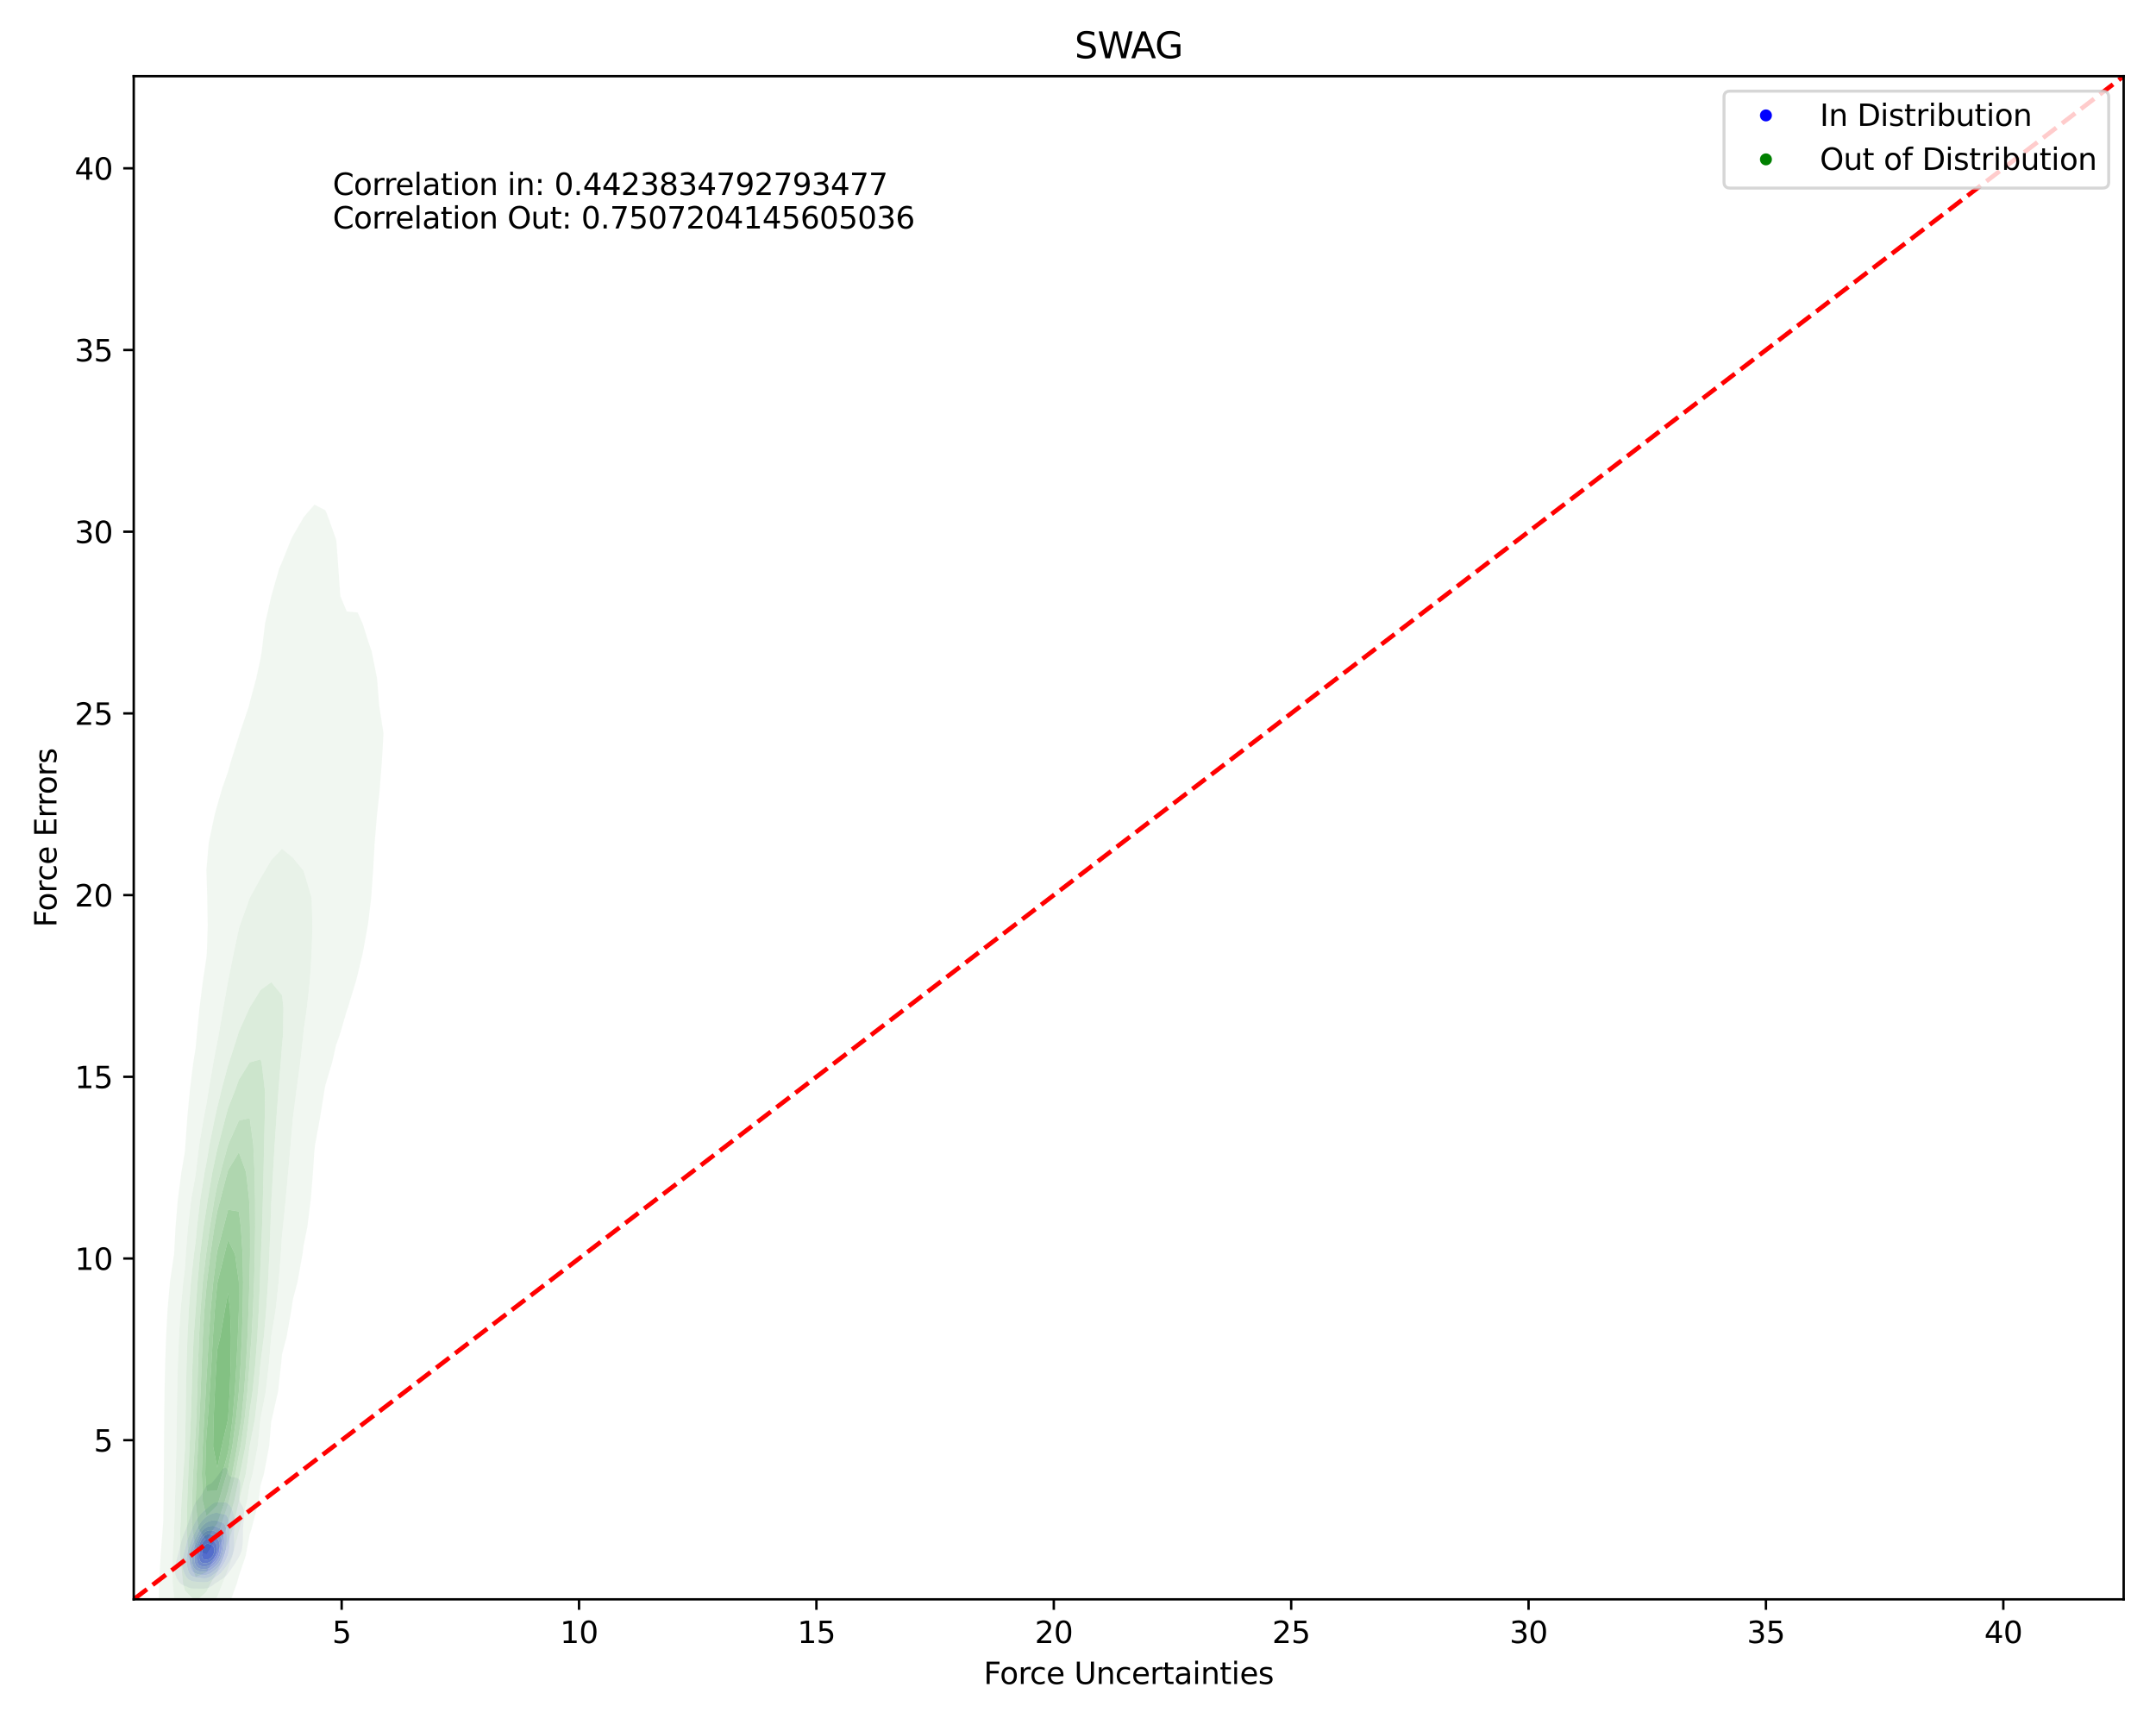 <?xml version="1.0" encoding="utf-8" standalone="no"?>
<!DOCTYPE svg PUBLIC "-//W3C//DTD SVG 1.1//EN"
  "http://www.w3.org/Graphics/SVG/1.1/DTD/svg11.dtd">
<svg xmlns:xlink="http://www.w3.org/1999/xlink" width="720pt" height="576pt" viewBox="0 0 720 576" xmlns="http://www.w3.org/2000/svg" version="1.1">
 <defs>
  <style type="text/css">*{stroke-linejoin: round; stroke-linecap: butt}</style>
 </defs>
 <g id="figure_1">
  <g id="patch_1">
   <path d="M 0 576 
L 720 576 
L 720 0 
L 0 0 
z
" style="fill: #ffffff"/>
  </g>
  <g id="axes_1">
   <g id="patch_2">
    <path d="M 44.66 534.04 
L 709.2 534.04 
L 709.2 25.44 
L 44.66 25.44 
z
" style="fill: #ffffff"/>
   </g>
   <g id="QuadContourSet_1">
    <path d="M 62.675 529.953 
L 62.96 530.096 
L 63.244 530.211 
L 63.529 530.297 
L 63.813 530.357 
L 64.098 530.393 
L 64.382 530.411 
L 64.667 530.417 
L 64.951 530.416 
L 65.236 530.414 
L 65.52 530.416 
L 65.805 530.423 
L 66.089 530.435 
L 66.374 530.449 
L 66.658 530.461 
L 66.943 530.467 
L 67.227 530.467 
L 67.512 530.461 
L 67.796 530.451 
L 68.081 530.438 
L 68.365 530.422 
L 68.65 530.399 
L 68.934 530.363 
L 69.219 530.307 
L 69.503 530.22 
L 69.787 530.093 
L 70.072 529.92 
L 70.178 529.84 
L 70.356 529.759 
L 70.641 529.608 
L 70.925 529.428 
L 71.21 529.22 
L 71.494 528.985 
L 71.702 528.8 
L 71.779 528.757 
L 72.063 528.605 
L 72.348 528.444 
L 72.632 528.27 
L 72.917 528.079 
L 73.201 527.865 
L 73.335 527.76 
L 73.486 527.684 
L 73.77 527.533 
L 74.055 527.362 
L 74.339 527.167 
L 74.624 526.946 
L 74.876 526.72 
L 74.908 526.699 
L 75.193 526.491 
L 75.477 526.23 
L 75.762 525.903 
L 75.925 525.68 
L 76.046 525.547 
L 76.331 525.196 
L 76.615 524.774 
L 76.7 524.64 
L 76.9 524.385 
L 77.184 523.988 
L 77.43 523.6 
L 77.469 523.548 
L 77.753 523.175 
L 78.038 522.742 
L 78.152 522.56 
L 78.322 522.318 
L 78.607 521.882 
L 78.825 521.521 
L 78.891 521.414 
L 79.176 520.968 
L 79.46 520.486 
L 79.464 520.481 
L 79.745 519.999 
L 80.029 519.463 
L 80.041 519.441 
L 80.314 518.822 
L 80.488 518.401 
L 80.598 518.017 
L 80.788 517.361 
L 80.883 516.776 
L 80.962 516.321 
L 81.052 515.281 
L 81.101 514.241 
L 81.132 513.201 
L 81.142 512.162 
L 81.142 511.122 
L 81.167 510.26 
L 81.173 510.082 
L 81.259 509.042 
L 81.369 508.002 
L 81.452 507.171 
L 81.475 506.962 
L 81.544 505.922 
L 81.516 504.882 
L 81.452 504.487 
L 81.33 503.842 
L 81.167 503.369 
L 80.898 502.802 
L 80.883 502.771 
L 80.598 502.286 
L 80.314 501.891 
L 80.231 501.763 
L 80.029 501.046 
L 79.962 500.723 
L 79.94 499.683 
L 80.019 498.643 
L 80.029 498.555 
L 80.144 497.603 
L 80.232 496.563 
L 80.237 495.523 
L 80.071 494.483 
L 80.029 494.385 
L 79.745 493.931 
L 79.46 493.677 
L 79.176 493.529 
L 78.916 493.443 
L 78.891 493.436 
L 78.607 493.375 
L 78.322 493.328 
L 78.038 493.291 
L 77.753 493.259 
L 77.469 493.221 
L 77.184 493.157 
L 76.9 493.036 
L 76.615 492.809 
L 76.336 492.404 
L 76.331 492.387 
L 76.066 491.364 
L 76.046 491.287 
L 75.762 490.468 
L 75.669 490.324 
L 75.477 490.145 
L 75.193 490.059 
L 74.908 490.116 
L 74.624 490.29 
L 74.591 490.324 
L 74.339 490.543 
L 74.055 490.856 
L 73.77 491.235 
L 73.687 491.364 
L 73.486 491.643 
L 73.201 492.055 
L 72.967 492.404 
L 72.917 492.477 
L 72.632 492.866 
L 72.348 493.239 
L 72.188 493.443 
L 72.063 493.602 
L 71.779 493.947 
L 71.494 494.291 
L 71.333 494.483 
L 71.21 494.625 
L 70.925 494.921 
L 70.641 495.182 
L 70.356 495.401 
L 70.154 495.523 
L 70.072 495.567 
L 69.787 495.687 
L 69.503 495.821 
L 69.219 496.016 
L 68.934 496.305 
L 68.749 496.563 
L 68.65 496.687 
L 68.365 497.13 
L 68.109 497.603 
L 68.081 497.652 
L 67.796 498.183 
L 67.555 498.643 
L 67.512 498.72 
L 67.227 499.205 
L 66.943 499.644 
L 66.915 499.683 
L 66.658 500.012 
L 66.374 500.349 
L 66.089 500.677 
L 66.051 500.723 
L 65.805 501.007 
L 65.52 501.38 
L 65.276 501.763 
L 65.236 501.826 
L 64.951 502.361 
L 64.763 502.802 
L 64.667 503.031 
L 64.382 503.842 
L 64.382 503.842 
L 64.098 504.697 
L 64.042 504.882 
L 63.813 505.584 
L 63.711 505.922 
L 63.529 506.485 
L 63.383 506.962 
L 63.244 507.388 
L 63.055 508.002 
L 62.96 508.273 
L 62.707 509.042 
L 62.675 509.123 
L 62.391 509.863 
L 62.312 510.082 
L 62.106 510.556 
L 61.886 511.122 
L 61.822 511.269 
L 61.537 511.958 
L 61.459 512.162 
L 61.253 512.683 
L 61.062 513.201 
L 60.968 513.478 
L 60.713 514.241 
L 60.684 514.343 
L 60.405 515.281 
L 60.399 515.303 
L 60.129 516.321 
L 60.115 516.385 
L 59.874 517.361 
L 59.83 517.541 
L 59.617 518.401 
L 59.546 518.671 
L 59.346 519.441 
L 59.261 519.75 
L 59.067 520.481 
L 58.977 520.841 
L 58.806 521.521 
L 58.692 522.089 
L 58.592 522.56 
L 58.456 523.6 
L 58.432 524.64 
L 58.559 525.68 
L 58.692 526.146 
L 58.899 526.72 
L 58.977 526.876 
L 59.261 527.383 
L 59.5 527.76 
L 59.546 527.829 
L 59.83 528.253 
L 60.115 528.608 
L 60.31 528.8 
L 60.399 528.881 
L 60.684 529.085 
L 60.968 529.232 
L 61.253 529.35 
L 61.537 529.459 
L 61.822 529.572 
L 62.106 529.689 
L 62.391 529.806 
L 62.474 529.84 
z
M 63.646 527.76 
L 63.529 527.712 
L 63.244 527.561 
L 62.96 527.36 
L 62.675 527.103 
L 62.391 526.788 
L 62.333 526.72 
L 62.106 526.389 
L 61.822 525.907 
L 61.698 525.68 
L 61.537 525.279 
L 61.292 524.64 
L 61.253 524.512 
L 60.974 523.6 
L 60.968 523.571 
L 60.791 522.56 
L 60.802 521.521 
L 60.963 520.481 
L 60.968 520.46 
L 61.205 519.441 
L 61.253 519.262 
L 61.479 518.401 
L 61.537 518.176 
L 61.75 517.361 
L 61.822 517.065 
L 62.006 516.321 
L 62.106 515.912 
L 62.265 515.281 
L 62.391 514.845 
L 62.568 514.241 
L 62.675 513.939 
L 62.94 513.201 
L 62.96 513.154 
L 63.244 512.45 
L 63.363 512.162 
L 63.529 511.77 
L 63.813 511.122 
L 63.813 511.122 
L 64.098 510.461 
L 64.276 510.082 
L 64.382 509.837 
L 64.667 509.243 
L 64.773 509.042 
L 64.951 508.674 
L 65.236 508.156 
L 65.33 508.002 
L 65.52 507.655 
L 65.805 507.197 
L 65.968 506.962 
L 66.089 506.771 
L 66.374 506.363 
L 66.658 506.014 
L 66.741 505.922 
L 66.943 505.672 
L 67.227 505.355 
L 67.512 505.077 
L 67.735 504.882 
L 67.796 504.818 
L 68.081 504.529 
L 68.365 504.263 
L 68.65 504.021 
L 68.876 503.842 
L 68.934 503.784 
L 69.219 503.515 
L 69.503 503.275 
L 69.787 503.056 
L 70.072 502.852 
L 70.144 502.802 
L 70.356 502.617 
L 70.641 502.389 
L 70.925 502.184 
L 71.21 502.005 
L 71.494 501.86 
L 71.751 501.763 
L 71.779 501.749 
L 72.063 501.657 
L 72.348 501.603 
L 72.632 501.577 
L 72.917 501.572 
L 73.201 501.582 
L 73.486 501.601 
L 73.77 501.623 
L 74.055 501.639 
L 74.339 501.645 
L 74.624 501.64 
L 74.908 501.635 
L 75.193 501.651 
L 75.477 501.712 
L 75.593 501.763 
L 75.762 501.827 
L 76.046 501.995 
L 76.331 502.221 
L 76.615 502.499 
L 76.872 502.802 
L 76.9 502.838 
L 77.184 503.285 
L 77.443 503.842 
L 77.469 503.911 
L 77.753 504.779 
L 77.786 504.882 
L 78.038 505.715 
L 78.107 505.922 
L 78.322 506.746 
L 78.381 506.962 
L 78.486 508.002 
L 78.442 509.042 
L 78.335 510.082 
L 78.322 510.207 
L 78.239 511.122 
L 78.182 512.162 
L 78.18 513.201 
L 78.219 514.241 
L 78.246 515.281 
L 78.217 516.321 
L 78.106 517.361 
L 78.038 517.684 
L 77.898 518.401 
L 77.753 518.874 
L 77.582 519.441 
L 77.469 519.718 
L 77.184 520.386 
L 77.143 520.481 
L 76.9 520.945 
L 76.615 521.443 
L 76.57 521.521 
L 76.331 521.905 
L 76.046 522.33 
L 75.886 522.56 
L 75.762 522.743 
L 75.477 523.147 
L 75.193 523.517 
L 75.129 523.6 
L 74.908 523.902 
L 74.624 524.259 
L 74.339 524.572 
L 74.276 524.64 
L 74.055 524.905 
L 73.77 525.205 
L 73.486 525.461 
L 73.205 525.68 
L 73.201 525.684 
L 72.917 525.946 
L 72.632 526.173 
L 72.348 526.376 
L 72.063 526.563 
L 71.813 526.72 
L 71.779 526.748 
L 71.494 526.982 
L 71.21 527.199 
L 70.925 527.398 
L 70.641 527.579 
L 70.356 527.737 
L 70.309 527.76 
L 70.072 527.914 
L 69.787 528.06 
L 69.503 528.169 
L 69.219 528.248 
L 68.934 528.301 
L 68.65 528.334 
L 68.365 528.352 
L 68.081 528.358 
L 67.796 528.355 
L 67.512 528.342 
L 67.227 528.322 
L 66.943 528.298 
L 66.658 528.273 
L 66.374 528.249 
L 66.089 528.226 
L 65.805 528.204 
L 65.52 528.181 
L 65.236 528.154 
L 64.951 528.12 
L 64.667 528.076 
L 64.382 528.019 
L 64.098 527.942 
L 63.813 527.839 
z
" clip-path="url(#p9173e991db)" style="fill: #e7e7f3"/>
    <path d="M 63.813 527.839 
L 64.098 527.942 
L 64.382 528.019 
L 64.667 528.076 
L 64.951 528.12 
L 65.236 528.154 
L 65.52 528.181 
L 65.805 528.204 
L 66.089 528.226 
L 66.374 528.249 
L 66.658 528.273 
L 66.943 528.298 
L 67.227 528.322 
L 67.512 528.342 
L 67.796 528.355 
L 68.081 528.358 
L 68.365 528.352 
L 68.65 528.334 
L 68.934 528.301 
L 69.219 528.248 
L 69.503 528.169 
L 69.787 528.06 
L 70.072 527.914 
L 70.309 527.76 
L 70.356 527.737 
L 70.641 527.579 
L 70.925 527.398 
L 71.21 527.199 
L 71.494 526.982 
L 71.779 526.748 
L 71.813 526.72 
L 72.063 526.563 
L 72.348 526.376 
L 72.632 526.173 
L 72.917 525.946 
L 73.201 525.684 
L 73.205 525.68 
L 73.486 525.461 
L 73.77 525.205 
L 74.055 524.905 
L 74.276 524.64 
L 74.339 524.572 
L 74.624 524.259 
L 74.908 523.902 
L 75.129 523.6 
L 75.193 523.517 
L 75.477 523.147 
L 75.762 522.743 
L 75.886 522.56 
L 76.046 522.33 
L 76.331 521.905 
L 76.57 521.521 
L 76.615 521.443 
L 76.9 520.945 
L 77.143 520.481 
L 77.184 520.386 
L 77.469 519.718 
L 77.582 519.441 
L 77.753 518.874 
L 77.898 518.401 
L 78.038 517.684 
L 78.106 517.361 
L 78.217 516.321 
L 78.246 515.281 
L 78.219 514.241 
L 78.18 513.201 
L 78.182 512.162 
L 78.239 511.122 
L 78.322 510.207 
L 78.335 510.082 
L 78.442 509.042 
L 78.486 508.002 
L 78.381 506.962 
L 78.322 506.746 
L 78.107 505.922 
L 78.038 505.715 
L 77.786 504.882 
L 77.753 504.779 
L 77.469 503.911 
L 77.443 503.842 
L 77.184 503.285 
L 76.9 502.838 
L 76.872 502.802 
L 76.615 502.499 
L 76.331 502.221 
L 76.046 501.995 
L 75.762 501.827 
L 75.593 501.763 
L 75.477 501.712 
L 75.193 501.651 
L 74.908 501.635 
L 74.624 501.64 
L 74.339 501.645 
L 74.055 501.639 
L 73.77 501.623 
L 73.486 501.601 
L 73.201 501.582 
L 72.917 501.572 
L 72.632 501.577 
L 72.348 501.603 
L 72.063 501.657 
L 71.779 501.749 
L 71.751 501.763 
L 71.494 501.86 
L 71.21 502.005 
L 70.925 502.184 
L 70.641 502.389 
L 70.356 502.617 
L 70.144 502.802 
L 70.072 502.852 
L 69.787 503.056 
L 69.503 503.275 
L 69.219 503.515 
L 68.934 503.784 
L 68.876 503.842 
L 68.65 504.021 
L 68.365 504.263 
L 68.081 504.529 
L 67.796 504.818 
L 67.735 504.882 
L 67.512 505.077 
L 67.227 505.355 
L 66.943 505.672 
L 66.741 505.922 
L 66.658 506.014 
L 66.374 506.363 
L 66.089 506.771 
L 65.968 506.962 
L 65.805 507.197 
L 65.52 507.655 
L 65.33 508.002 
L 65.236 508.156 
L 64.951 508.674 
L 64.773 509.042 
L 64.667 509.243 
L 64.382 509.837 
L 64.276 510.082 
L 64.098 510.461 
L 63.813 511.122 
L 63.813 511.122 
L 63.529 511.77 
L 63.363 512.162 
L 63.244 512.45 
L 62.96 513.154 
L 62.94 513.201 
L 62.675 513.939 
L 62.568 514.241 
L 62.391 514.845 
L 62.265 515.281 
L 62.106 515.912 
L 62.006 516.321 
L 61.822 517.065 
L 61.75 517.361 
L 61.537 518.176 
L 61.479 518.401 
L 61.253 519.262 
L 61.205 519.441 
L 60.968 520.46 
L 60.963 520.481 
L 60.802 521.521 
L 60.791 522.56 
L 60.968 523.571 
L 60.974 523.6 
L 61.253 524.512 
L 61.292 524.64 
L 61.537 525.279 
L 61.698 525.68 
L 61.822 525.907 
L 62.106 526.389 
L 62.333 526.72 
L 62.391 526.788 
L 62.675 527.103 
L 62.96 527.36 
L 63.244 527.561 
L 63.529 527.712 
L 63.646 527.76 
z
M 65.52 526.72 
L 65.52 526.72 
L 65.236 526.662 
L 64.951 526.593 
L 64.667 526.509 
L 64.382 526.405 
L 64.098 526.267 
L 63.813 526.077 
L 63.529 525.813 
L 63.416 525.68 
L 63.244 525.413 
L 62.96 524.824 
L 62.884 524.64 
L 62.675 523.864 
L 62.606 523.6 
L 62.409 522.56 
L 62.391 522.406 
L 62.279 521.521 
L 62.275 520.481 
L 62.391 519.557 
L 62.403 519.441 
L 62.616 518.401 
L 62.675 518.18 
L 62.89 517.361 
L 62.96 517.117 
L 63.202 516.321 
L 63.244 516.181 
L 63.529 515.327 
L 63.545 515.281 
L 63.813 514.52 
L 63.926 514.241 
L 64.098 513.8 
L 64.364 513.201 
L 64.382 513.16 
L 64.667 512.527 
L 64.851 512.162 
L 64.951 511.953 
L 65.236 511.389 
L 65.381 511.122 
L 65.52 510.85 
L 65.805 510.328 
L 65.949 510.082 
L 66.089 509.826 
L 66.374 509.345 
L 66.575 509.042 
L 66.658 508.905 
L 66.943 508.472 
L 67.227 508.108 
L 67.32 508.002 
L 67.512 507.753 
L 67.796 507.434 
L 68.081 507.163 
L 68.322 506.962 
L 68.365 506.921 
L 68.65 506.672 
L 68.934 506.453 
L 69.219 506.257 
L 69.503 506.08 
L 69.787 505.923 
L 69.79 505.922 
L 70.072 505.761 
L 70.356 505.621 
L 70.641 505.501 
L 70.925 505.399 
L 71.21 505.312 
L 71.494 505.241 
L 71.779 505.186 
L 72.063 505.151 
L 72.348 505.143 
L 72.632 505.166 
L 72.917 505.22 
L 73.201 505.297 
L 73.486 505.381 
L 73.77 505.455 
L 74.055 505.507 
L 74.339 505.54 
L 74.624 505.569 
L 74.908 505.616 
L 75.193 505.707 
L 75.477 505.874 
L 75.53 505.922 
L 75.762 506.157 
L 76.046 506.642 
L 76.176 506.962 
L 76.331 507.497 
L 76.447 508.002 
L 76.593 509.042 
L 76.615 509.32 
L 76.674 510.082 
L 76.714 511.122 
L 76.723 512.162 
L 76.712 513.201 
L 76.693 514.241 
L 76.671 515.281 
L 76.633 516.321 
L 76.615 516.524 
L 76.545 517.361 
L 76.351 518.401 
L 76.331 518.466 
L 76.046 519.39 
L 76.031 519.441 
L 75.762 520.09 
L 75.602 520.481 
L 75.477 520.731 
L 75.193 521.316 
L 75.096 521.521 
L 74.908 521.868 
L 74.624 522.376 
L 74.518 522.56 
L 74.339 522.849 
L 74.055 523.27 
L 73.803 523.6 
L 73.77 523.643 
L 73.486 523.991 
L 73.201 524.288 
L 72.917 524.546 
L 72.802 524.64 
L 72.632 524.794 
L 72.348 525.029 
L 72.063 525.243 
L 71.779 525.444 
L 71.494 525.638 
L 71.433 525.68 
L 71.21 525.859 
L 70.925 526.075 
L 70.641 526.273 
L 70.356 526.45 
L 70.072 526.601 
L 69.796 526.72 
L 69.787 526.725 
L 69.503 526.842 
L 69.219 526.927 
L 68.934 526.983 
L 68.65 527.018 
L 68.365 527.033 
L 68.081 527.034 
L 67.796 527.021 
L 67.512 526.999 
L 67.227 526.971 
L 66.943 526.939 
L 66.658 526.905 
L 66.374 526.869 
L 66.089 526.828 
L 65.805 526.779 
z
" clip-path="url(#p9173e991db)" style="fill: #d0d0f4"/>
    <path d="M 65.805 526.779 
L 66.089 526.828 
L 66.374 526.869 
L 66.658 526.905 
L 66.943 526.939 
L 67.227 526.971 
L 67.512 526.999 
L 67.796 527.021 
L 68.081 527.034 
L 68.365 527.033 
L 68.65 527.018 
L 68.934 526.983 
L 69.219 526.927 
L 69.503 526.842 
L 69.787 526.725 
L 69.796 526.72 
L 70.072 526.601 
L 70.356 526.45 
L 70.641 526.273 
L 70.925 526.075 
L 71.21 525.859 
L 71.433 525.68 
L 71.494 525.638 
L 71.779 525.444 
L 72.063 525.243 
L 72.348 525.029 
L 72.632 524.794 
L 72.802 524.64 
L 72.917 524.546 
L 73.201 524.288 
L 73.486 523.991 
L 73.77 523.643 
L 73.803 523.6 
L 74.055 523.27 
L 74.339 522.849 
L 74.518 522.56 
L 74.624 522.376 
L 74.908 521.868 
L 75.096 521.521 
L 75.193 521.316 
L 75.477 520.731 
L 75.602 520.481 
L 75.762 520.09 
L 76.031 519.441 
L 76.046 519.39 
L 76.331 518.466 
L 76.351 518.401 
L 76.545 517.361 
L 76.615 516.524 
L 76.633 516.321 
L 76.671 515.281 
L 76.693 514.241 
L 76.712 513.201 
L 76.723 512.162 
L 76.714 511.122 
L 76.674 510.082 
L 76.615 509.32 
L 76.593 509.042 
L 76.447 508.002 
L 76.331 507.497 
L 76.176 506.962 
L 76.046 506.642 
L 75.762 506.157 
L 75.53 505.922 
L 75.477 505.874 
L 75.193 505.707 
L 74.908 505.616 
L 74.624 505.569 
L 74.339 505.54 
L 74.055 505.507 
L 73.77 505.455 
L 73.486 505.381 
L 73.201 505.297 
L 72.917 505.22 
L 72.632 505.166 
L 72.348 505.143 
L 72.063 505.151 
L 71.779 505.186 
L 71.494 505.241 
L 71.21 505.312 
L 70.925 505.399 
L 70.641 505.501 
L 70.356 505.621 
L 70.072 505.761 
L 69.79 505.922 
L 69.787 505.923 
L 69.503 506.08 
L 69.219 506.257 
L 68.934 506.453 
L 68.65 506.672 
L 68.365 506.921 
L 68.322 506.962 
L 68.081 507.163 
L 67.796 507.434 
L 67.512 507.753 
L 67.32 508.002 
L 67.227 508.108 
L 66.943 508.472 
L 66.658 508.905 
L 66.575 509.042 
L 66.374 509.345 
L 66.089 509.826 
L 65.949 510.082 
L 65.805 510.328 
L 65.52 510.85 
L 65.381 511.122 
L 65.236 511.389 
L 64.951 511.953 
L 64.851 512.162 
L 64.667 512.527 
L 64.382 513.16 
L 64.364 513.201 
L 64.098 513.8 
L 63.926 514.241 
L 63.813 514.52 
L 63.545 515.281 
L 63.529 515.327 
L 63.244 516.181 
L 63.202 516.321 
L 62.96 517.117 
L 62.89 517.361 
L 62.675 518.18 
L 62.616 518.401 
L 62.403 519.441 
L 62.391 519.557 
L 62.275 520.481 
L 62.279 521.521 
L 62.391 522.406 
L 62.409 522.56 
L 62.606 523.6 
L 62.675 523.864 
L 62.884 524.64 
L 62.96 524.824 
L 63.244 525.413 
L 63.416 525.68 
L 63.529 525.813 
L 63.813 526.077 
L 64.098 526.267 
L 64.382 526.405 
L 64.667 526.509 
L 64.951 526.593 
L 65.236 526.662 
L 65.52 526.72 
L 65.52 526.72 
z
M 66.186 525.68 
L 66.089 525.66 
L 65.805 525.585 
L 65.52 525.492 
L 65.236 525.382 
L 64.951 525.25 
L 64.667 525.086 
L 64.382 524.873 
L 64.152 524.64 
L 64.098 524.565 
L 63.813 524.037 
L 63.642 523.6 
L 63.529 523.111 
L 63.413 522.56 
L 63.273 521.521 
L 63.244 521.083 
L 63.204 520.481 
L 63.244 519.63 
L 63.252 519.441 
L 63.423 518.401 
L 63.529 518 
L 63.7 517.361 
L 63.813 517.02 
L 64.063 516.321 
L 64.098 516.231 
L 64.382 515.54 
L 64.497 515.281 
L 64.667 514.894 
L 64.951 514.296 
L 64.977 514.241 
L 65.236 513.685 
L 65.471 513.201 
L 65.52 513.098 
L 65.805 512.499 
L 65.973 512.162 
L 66.089 511.923 
L 66.374 511.373 
L 66.515 511.122 
L 66.658 510.859 
L 66.943 510.392 
L 67.163 510.082 
L 67.227 509.985 
L 67.512 509.609 
L 67.796 509.298 
L 68.081 509.042 
L 68.081 509.042 
L 68.365 508.793 
L 68.65 508.581 
L 68.934 508.4 
L 69.219 508.243 
L 69.503 508.109 
L 69.776 508.002 
L 69.787 507.997 
L 70.072 507.889 
L 70.356 507.801 
L 70.641 507.73 
L 70.925 507.67 
L 71.21 507.623 
L 71.494 507.595 
L 71.779 507.595 
L 72.063 507.634 
L 72.348 507.714 
L 72.632 507.83 
L 72.917 507.961 
L 73.012 508.002 
L 73.201 508.075 
L 73.486 508.166 
L 73.77 508.241 
L 74.055 508.314 
L 74.339 508.409 
L 74.624 508.562 
L 74.908 508.824 
L 75.057 509.042 
L 75.193 509.308 
L 75.441 510.082 
L 75.477 510.271 
L 75.609 511.122 
L 75.695 512.162 
L 75.731 513.201 
L 75.726 514.241 
L 75.683 515.281 
L 75.596 516.321 
L 75.477 517.172 
L 75.452 517.361 
L 75.243 518.401 
L 75.193 518.578 
L 74.957 519.441 
L 74.908 519.578 
L 74.624 520.394 
L 74.594 520.481 
L 74.339 521.074 
L 74.136 521.521 
L 74.055 521.673 
L 73.77 522.173 
L 73.521 522.56 
L 73.486 522.61 
L 73.201 522.979 
L 72.917 523.298 
L 72.632 523.576 
L 72.606 523.6 
L 72.348 523.834 
L 72.063 524.071 
L 71.779 524.293 
L 71.494 524.506 
L 71.311 524.64 
L 71.21 524.721 
L 70.925 524.942 
L 70.641 525.148 
L 70.356 525.332 
L 70.072 525.491 
L 69.787 525.622 
L 69.628 525.68 
L 69.503 525.731 
L 69.219 525.816 
L 68.934 525.873 
L 68.65 525.907 
L 68.365 525.921 
L 68.081 525.919 
L 67.796 525.904 
L 67.512 525.88 
L 67.227 525.85 
L 66.943 525.816 
L 66.658 525.775 
L 66.374 525.723 
z
" clip-path="url(#p9173e991db)" style="fill: #b7b7f6"/>
    <path d="M 66.374 525.723 
L 66.658 525.775 
L 66.943 525.816 
L 67.227 525.85 
L 67.512 525.88 
L 67.796 525.904 
L 68.081 525.919 
L 68.365 525.921 
L 68.65 525.907 
L 68.934 525.873 
L 69.219 525.816 
L 69.503 525.731 
L 69.628 525.68 
L 69.787 525.622 
L 70.072 525.491 
L 70.356 525.332 
L 70.641 525.148 
L 70.925 524.942 
L 71.21 524.721 
L 71.311 524.64 
L 71.494 524.506 
L 71.779 524.293 
L 72.063 524.071 
L 72.348 523.834 
L 72.606 523.6 
L 72.632 523.576 
L 72.917 523.298 
L 73.201 522.979 
L 73.486 522.61 
L 73.521 522.56 
L 73.77 522.173 
L 74.055 521.673 
L 74.136 521.521 
L 74.339 521.074 
L 74.594 520.481 
L 74.624 520.394 
L 74.908 519.578 
L 74.957 519.441 
L 75.193 518.578 
L 75.243 518.401 
L 75.452 517.361 
L 75.477 517.172 
L 75.596 516.321 
L 75.683 515.281 
L 75.726 514.241 
L 75.731 513.201 
L 75.695 512.162 
L 75.609 511.122 
L 75.477 510.271 
L 75.441 510.082 
L 75.193 509.308 
L 75.057 509.042 
L 74.908 508.824 
L 74.624 508.562 
L 74.339 508.409 
L 74.055 508.314 
L 73.77 508.241 
L 73.486 508.166 
L 73.201 508.075 
L 73.012 508.002 
L 72.917 507.961 
L 72.632 507.83 
L 72.348 507.714 
L 72.063 507.634 
L 71.779 507.595 
L 71.494 507.595 
L 71.21 507.623 
L 70.925 507.67 
L 70.641 507.73 
L 70.356 507.801 
L 70.072 507.889 
L 69.787 507.997 
L 69.776 508.002 
L 69.503 508.109 
L 69.219 508.243 
L 68.934 508.4 
L 68.65 508.581 
L 68.365 508.793 
L 68.081 509.042 
L 68.081 509.042 
L 67.796 509.298 
L 67.512 509.609 
L 67.227 509.985 
L 67.163 510.082 
L 66.943 510.392 
L 66.658 510.859 
L 66.515 511.122 
L 66.374 511.373 
L 66.089 511.923 
L 65.973 512.162 
L 65.805 512.499 
L 65.52 513.098 
L 65.471 513.201 
L 65.236 513.685 
L 64.977 514.241 
L 64.951 514.296 
L 64.667 514.894 
L 64.497 515.281 
L 64.382 515.54 
L 64.098 516.231 
L 64.063 516.321 
L 63.813 517.02 
L 63.7 517.361 
L 63.529 518 
L 63.423 518.401 
L 63.252 519.441 
L 63.244 519.63 
L 63.204 520.481 
L 63.244 521.083 
L 63.273 521.521 
L 63.413 522.56 
L 63.529 523.111 
L 63.642 523.6 
L 63.813 524.037 
L 64.098 524.565 
L 64.152 524.64 
L 64.382 524.873 
L 64.667 525.086 
L 64.951 525.25 
L 65.236 525.382 
L 65.52 525.492 
L 65.805 525.585 
L 66.089 525.66 
L 66.186 525.68 
z
M 66.349 524.64 
L 66.089 524.546 
L 65.805 524.413 
L 65.52 524.247 
L 65.236 524.041 
L 64.951 523.783 
L 64.79 523.6 
L 64.667 523.381 
L 64.382 522.705 
L 64.334 522.56 
L 64.155 521.521 
L 64.098 520.753 
L 64.077 520.481 
L 64.095 519.441 
L 64.098 519.425 
L 64.251 518.401 
L 64.382 517.937 
L 64.547 517.361 
L 64.667 517.053 
L 64.951 516.321 
L 64.951 516.321 
L 65.236 515.672 
L 65.399 515.281 
L 65.52 515.013 
L 65.805 514.365 
L 65.857 514.241 
L 66.089 513.722 
L 66.331 513.201 
L 66.374 513.111 
L 66.658 512.537 
L 66.868 512.162 
L 66.943 512.027 
L 67.227 511.572 
L 67.512 511.194 
L 67.576 511.122 
L 67.796 510.861 
L 68.081 510.584 
L 68.365 510.355 
L 68.65 510.165 
L 68.796 510.082 
L 68.934 509.995 
L 69.219 509.847 
L 69.503 509.729 
L 69.787 509.642 
L 70.072 509.58 
L 70.356 509.539 
L 70.641 509.512 
L 70.925 509.499 
L 71.21 509.502 
L 71.494 509.53 
L 71.779 509.593 
L 72.063 509.694 
L 72.348 509.827 
L 72.632 509.978 
L 72.827 510.082 
L 72.917 510.131 
L 73.201 510.277 
L 73.486 510.424 
L 73.77 510.593 
L 74.055 510.829 
L 74.286 511.122 
L 74.339 511.214 
L 74.624 511.998 
L 74.665 512.162 
L 74.813 513.201 
L 74.871 514.241 
L 74.862 515.281 
L 74.788 516.321 
L 74.645 517.361 
L 74.624 517.466 
L 74.436 518.401 
L 74.339 518.759 
L 74.153 519.441 
L 74.055 519.722 
L 73.775 520.481 
L 73.77 520.49 
L 73.486 521.084 
L 73.247 521.521 
L 73.201 521.591 
L 72.917 521.998 
L 72.632 522.35 
L 72.442 522.56 
L 72.348 522.657 
L 72.063 522.932 
L 71.779 523.186 
L 71.494 523.426 
L 71.279 523.6 
L 71.21 523.657 
L 70.925 523.886 
L 70.641 524.096 
L 70.356 524.285 
L 70.072 524.448 
L 69.787 524.583 
L 69.635 524.64 
L 69.503 524.693 
L 69.219 524.777 
L 68.934 524.834 
L 68.65 524.868 
L 68.365 524.882 
L 68.081 524.881 
L 67.796 524.869 
L 67.512 524.848 
L 67.227 524.819 
L 66.943 524.78 
L 66.658 524.725 
L 66.374 524.649 
z
" clip-path="url(#p9173e991db)" style="fill: #9c9cf7"/>
    <path d="M 66.374 524.649 
L 66.658 524.725 
L 66.943 524.78 
L 67.227 524.819 
L 67.512 524.848 
L 67.796 524.869 
L 68.081 524.881 
L 68.365 524.882 
L 68.65 524.868 
L 68.934 524.834 
L 69.219 524.777 
L 69.503 524.693 
L 69.635 524.64 
L 69.787 524.583 
L 70.072 524.448 
L 70.356 524.285 
L 70.641 524.096 
L 70.925 523.886 
L 71.21 523.657 
L 71.279 523.6 
L 71.494 523.426 
L 71.779 523.186 
L 72.063 522.932 
L 72.348 522.657 
L 72.442 522.56 
L 72.632 522.35 
L 72.917 521.998 
L 73.201 521.591 
L 73.247 521.521 
L 73.486 521.084 
L 73.77 520.49 
L 73.775 520.481 
L 74.055 519.722 
L 74.153 519.441 
L 74.339 518.759 
L 74.436 518.401 
L 74.624 517.466 
L 74.645 517.361 
L 74.788 516.321 
L 74.862 515.281 
L 74.871 514.241 
L 74.813 513.201 
L 74.665 512.162 
L 74.624 511.998 
L 74.339 511.214 
L 74.286 511.122 
L 74.055 510.829 
L 73.77 510.593 
L 73.486 510.424 
L 73.201 510.277 
L 72.917 510.131 
L 72.827 510.082 
L 72.632 509.978 
L 72.348 509.827 
L 72.063 509.694 
L 71.779 509.593 
L 71.494 509.53 
L 71.21 509.502 
L 70.925 509.499 
L 70.641 509.512 
L 70.356 509.539 
L 70.072 509.58 
L 69.787 509.642 
L 69.503 509.729 
L 69.219 509.847 
L 68.934 509.995 
L 68.796 510.082 
L 68.65 510.165 
L 68.365 510.355 
L 68.081 510.584 
L 67.796 510.861 
L 67.576 511.122 
L 67.512 511.194 
L 67.227 511.572 
L 66.943 512.027 
L 66.868 512.162 
L 66.658 512.537 
L 66.374 513.111 
L 66.331 513.201 
L 66.089 513.722 
L 65.857 514.241 
L 65.805 514.365 
L 65.52 515.013 
L 65.399 515.281 
L 65.236 515.672 
L 64.951 516.321 
L 64.951 516.321 
L 64.667 517.053 
L 64.547 517.361 
L 64.382 517.937 
L 64.251 518.401 
L 64.098 519.425 
L 64.095 519.441 
L 64.077 520.481 
L 64.098 520.753 
L 64.155 521.521 
L 64.334 522.56 
L 64.382 522.705 
L 64.667 523.381 
L 64.79 523.6 
L 64.951 523.783 
L 65.236 524.041 
L 65.52 524.247 
L 65.805 524.413 
L 66.089 524.546 
L 66.349 524.64 
z
M 66.293 523.6 
L 66.089 523.463 
L 65.805 523.214 
L 65.52 522.888 
L 65.295 522.56 
L 65.236 522.392 
L 64.988 521.521 
L 64.951 521.029 
L 64.911 520.481 
L 64.951 519.584 
L 64.957 519.441 
L 65.114 518.401 
L 65.236 517.948 
L 65.382 517.361 
L 65.52 516.963 
L 65.725 516.321 
L 65.805 516.117 
L 66.089 515.347 
L 66.113 515.281 
L 66.374 514.645 
L 66.545 514.241 
L 66.658 513.995 
L 66.943 513.425 
L 67.067 513.201 
L 67.227 512.927 
L 67.512 512.508 
L 67.796 512.162 
L 67.796 512.162 
L 68.081 511.865 
L 68.365 511.623 
L 68.65 511.425 
L 68.934 511.265 
L 69.219 511.141 
L 69.281 511.122 
L 69.503 511.05 
L 69.787 510.996 
L 70.072 510.975 
L 70.356 510.978 
L 70.641 511 
L 70.925 511.039 
L 71.21 511.1 
L 71.279 511.122 
L 71.494 511.191 
L 71.779 511.32 
L 72.063 511.485 
L 72.348 511.681 
L 72.632 511.894 
L 72.917 512.116 
L 72.974 512.162 
L 73.201 512.365 
L 73.486 512.69 
L 73.77 513.181 
L 73.779 513.201 
L 74.037 514.241 
L 74.055 514.426 
L 74.121 515.281 
L 74.099 516.321 
L 74.055 516.699 
L 73.982 517.361 
L 73.776 518.401 
L 73.77 518.42 
L 73.486 519.391 
L 73.471 519.441 
L 73.201 520.102 
L 73.03 520.481 
L 72.917 520.683 
L 72.632 521.142 
L 72.364 521.521 
L 72.348 521.541 
L 72.063 521.872 
L 71.779 522.173 
L 71.494 522.451 
L 71.375 522.56 
L 71.21 522.709 
L 70.925 522.947 
L 70.641 523.164 
L 70.356 523.356 
L 70.072 523.521 
L 69.908 523.6 
L 69.787 523.66 
L 69.503 523.77 
L 69.219 523.853 
L 68.934 523.91 
L 68.65 523.945 
L 68.365 523.961 
L 68.081 523.964 
L 67.796 523.955 
L 67.512 523.935 
L 67.227 523.901 
L 66.943 523.846 
L 66.658 523.763 
L 66.374 523.644 
z
" clip-path="url(#p9173e991db)" style="fill: #8080f8"/>
    <path d="M 66.374 523.644 
L 66.658 523.763 
L 66.943 523.846 
L 67.227 523.901 
L 67.512 523.935 
L 67.796 523.955 
L 68.081 523.964 
L 68.365 523.961 
L 68.65 523.945 
L 68.934 523.91 
L 69.219 523.853 
L 69.503 523.77 
L 69.787 523.66 
L 69.908 523.6 
L 70.072 523.521 
L 70.356 523.356 
L 70.641 523.164 
L 70.925 522.947 
L 71.21 522.709 
L 71.375 522.56 
L 71.494 522.451 
L 71.779 522.173 
L 72.063 521.872 
L 72.348 521.541 
L 72.364 521.521 
L 72.632 521.142 
L 72.917 520.683 
L 73.03 520.481 
L 73.201 520.102 
L 73.471 519.441 
L 73.486 519.391 
L 73.77 518.42 
L 73.776 518.401 
L 73.982 517.361 
L 74.055 516.699 
L 74.099 516.321 
L 74.121 515.281 
L 74.055 514.426 
L 74.037 514.241 
L 73.779 513.201 
L 73.77 513.181 
L 73.486 512.69 
L 73.201 512.365 
L 72.974 512.162 
L 72.917 512.116 
L 72.632 511.894 
L 72.348 511.681 
L 72.063 511.485 
L 71.779 511.32 
L 71.494 511.191 
L 71.279 511.122 
L 71.21 511.1 
L 70.925 511.039 
L 70.641 511 
L 70.356 510.978 
L 70.072 510.975 
L 69.787 510.996 
L 69.503 511.05 
L 69.281 511.122 
L 69.219 511.141 
L 68.934 511.265 
L 68.65 511.425 
L 68.365 511.623 
L 68.081 511.865 
L 67.796 512.162 
L 67.796 512.162 
L 67.512 512.508 
L 67.227 512.927 
L 67.067 513.201 
L 66.943 513.425 
L 66.658 513.995 
L 66.545 514.241 
L 66.374 514.645 
L 66.113 515.281 
L 66.089 515.347 
L 65.805 516.117 
L 65.725 516.321 
L 65.52 516.963 
L 65.382 517.361 
L 65.236 517.948 
L 65.114 518.401 
L 64.957 519.441 
L 64.951 519.584 
L 64.911 520.481 
L 64.951 521.029 
L 64.988 521.521 
L 65.236 522.392 
L 65.295 522.56 
L 65.52 522.888 
L 65.805 523.214 
L 66.089 523.463 
L 66.293 523.6 
z
M 66.436 522.56 
L 66.374 522.491 
L 66.089 522.067 
L 65.826 521.521 
L 65.805 521.389 
L 65.677 520.481 
L 65.71 519.441 
L 65.805 518.764 
L 65.852 518.401 
L 66.075 517.361 
L 66.089 517.313 
L 66.37 516.321 
L 66.374 516.31 
L 66.658 515.512 
L 66.743 515.281 
L 66.943 514.828 
L 67.227 514.241 
L 67.227 514.241 
L 67.512 513.777 
L 67.796 513.387 
L 67.957 513.201 
L 68.081 513.067 
L 68.365 512.813 
L 68.65 512.612 
L 68.934 512.459 
L 69.219 512.355 
L 69.503 512.3 
L 69.787 512.292 
L 70.072 512.322 
L 70.356 512.38 
L 70.641 512.455 
L 70.925 512.547 
L 71.21 512.66 
L 71.494 512.806 
L 71.779 512.991 
L 72.045 513.201 
L 72.063 513.217 
L 72.348 513.485 
L 72.632 513.807 
L 72.917 514.213 
L 72.934 514.241 
L 73.201 514.949 
L 73.29 515.281 
L 73.387 516.321 
L 73.326 517.361 
L 73.201 518.02 
L 73.131 518.401 
L 72.917 519.068 
L 72.792 519.441 
L 72.632 519.78 
L 72.348 520.329 
L 72.263 520.481 
L 72.063 520.768 
L 71.779 521.141 
L 71.494 521.479 
L 71.457 521.521 
L 71.21 521.768 
L 70.925 522.026 
L 70.641 522.256 
L 70.356 522.458 
L 70.186 522.56 
L 70.072 522.628 
L 69.787 522.765 
L 69.503 522.874 
L 69.219 522.955 
L 68.934 523.011 
L 68.65 523.046 
L 68.365 523.064 
L 68.081 523.067 
L 67.796 523.055 
L 67.512 523.024 
L 67.227 522.966 
L 66.943 522.87 
L 66.658 522.722 
z
" clip-path="url(#p9173e991db)" style="fill: #6666fa"/>
    <path d="M 66.658 522.722 
L 66.943 522.87 
L 67.227 522.966 
L 67.512 523.024 
L 67.796 523.055 
L 68.081 523.067 
L 68.365 523.064 
L 68.65 523.046 
L 68.934 523.011 
L 69.219 522.955 
L 69.503 522.874 
L 69.787 522.765 
L 70.072 522.628 
L 70.186 522.56 
L 70.356 522.458 
L 70.641 522.256 
L 70.925 522.026 
L 71.21 521.768 
L 71.457 521.521 
L 71.494 521.479 
L 71.779 521.141 
L 72.063 520.768 
L 72.263 520.481 
L 72.348 520.329 
L 72.632 519.78 
L 72.792 519.441 
L 72.917 519.068 
L 73.131 518.401 
L 73.201 518.02 
L 73.326 517.361 
L 73.387 516.321 
L 73.29 515.281 
L 73.201 514.949 
L 72.934 514.241 
L 72.917 514.213 
L 72.632 513.807 
L 72.348 513.485 
L 72.063 513.217 
L 72.045 513.201 
L 71.779 512.991 
L 71.494 512.806 
L 71.21 512.66 
L 70.925 512.547 
L 70.641 512.455 
L 70.356 512.38 
L 70.072 512.322 
L 69.787 512.292 
L 69.503 512.3 
L 69.219 512.355 
L 68.934 512.459 
L 68.65 512.612 
L 68.365 512.813 
L 68.081 513.067 
L 67.957 513.201 
L 67.796 513.387 
L 67.512 513.777 
L 67.227 514.241 
L 67.227 514.241 
L 66.943 514.828 
L 66.743 515.281 
L 66.658 515.512 
L 66.374 516.31 
L 66.37 516.321 
L 66.089 517.313 
L 66.075 517.361 
L 65.852 518.401 
L 65.805 518.764 
L 65.71 519.441 
L 65.677 520.481 
L 65.805 521.389 
L 65.826 521.521 
L 66.089 522.067 
L 66.374 522.491 
L 66.436 522.56 
z
M 66.995 521.521 
L 66.943 521.442 
L 66.658 520.795 
L 66.561 520.481 
L 66.514 519.441 
L 66.616 518.401 
L 66.658 518.186 
L 66.818 517.361 
L 66.943 516.921 
L 67.12 516.321 
L 67.227 516.052 
L 67.512 515.402 
L 67.572 515.281 
L 67.796 514.927 
L 68.081 514.549 
L 68.365 514.241 
L 68.365 514.241 
L 68.65 514.043 
L 68.934 513.91 
L 69.219 513.842 
L 69.503 513.836 
L 69.787 513.882 
L 70.072 513.962 
L 70.356 514.06 
L 70.641 514.169 
L 70.81 514.241 
L 70.925 514.292 
L 71.21 514.444 
L 71.494 514.643 
L 71.779 514.91 
L 72.063 515.268 
L 72.072 515.281 
L 72.348 515.958 
L 72.456 516.321 
L 72.513 517.361 
L 72.35 518.401 
L 72.348 518.407 
L 72.063 519.194 
L 71.971 519.441 
L 71.779 519.776 
L 71.494 520.231 
L 71.325 520.481 
L 71.21 520.615 
L 70.925 520.912 
L 70.641 521.172 
L 70.356 521.398 
L 70.172 521.521 
L 70.072 521.581 
L 69.787 521.717 
L 69.503 521.823 
L 69.219 521.9 
L 68.934 521.952 
L 68.65 521.981 
L 68.365 521.989 
L 68.081 521.974 
L 67.796 521.932 
L 67.512 521.848 
L 67.227 521.705 
z
" clip-path="url(#p9173e991db)" style="fill: #4949fb"/>
    <path d="M 67.227 521.705 
L 67.512 521.848 
L 67.796 521.932 
L 68.081 521.974 
L 68.365 521.989 
L 68.65 521.981 
L 68.934 521.952 
L 69.219 521.9 
L 69.503 521.823 
L 69.787 521.717 
L 70.072 521.581 
L 70.172 521.521 
L 70.356 521.398 
L 70.641 521.172 
L 70.925 520.912 
L 71.21 520.615 
L 71.325 520.481 
L 71.494 520.231 
L 71.779 519.776 
L 71.971 519.441 
L 72.063 519.194 
L 72.348 518.407 
L 72.35 518.401 
L 72.513 517.361 
L 72.456 516.321 
L 72.348 515.958 
L 72.072 515.281 
L 72.063 515.268 
L 71.779 514.91 
L 71.494 514.643 
L 71.21 514.444 
L 70.925 514.292 
L 70.81 514.241 
L 70.641 514.169 
L 70.356 514.06 
L 70.072 513.962 
L 69.787 513.882 
L 69.503 513.836 
L 69.219 513.842 
L 68.934 513.91 
L 68.65 514.043 
L 68.365 514.241 
L 68.365 514.241 
L 68.081 514.549 
L 67.796 514.927 
L 67.572 515.281 
L 67.512 515.402 
L 67.227 516.052 
L 67.12 516.321 
L 66.943 516.921 
L 66.818 517.361 
L 66.658 518.186 
L 66.616 518.401 
L 66.514 519.441 
L 66.561 520.481 
L 66.658 520.795 
L 66.943 521.442 
L 66.995 521.521 
z
M 67.76 520.481 
L 67.512 519.865 
L 67.408 519.441 
L 67.454 518.401 
L 67.512 518.115 
L 67.679 517.361 
L 67.796 517.039 
L 68.081 516.377 
L 68.111 516.321 
L 68.365 515.985 
L 68.65 515.711 
L 68.934 515.541 
L 69.219 515.469 
L 69.503 515.474 
L 69.787 515.532 
L 70.072 515.621 
L 70.356 515.73 
L 70.641 515.862 
L 70.925 516.035 
L 71.21 516.279 
L 71.246 516.321 
L 71.494 516.915 
L 71.613 517.361 
L 71.52 518.401 
L 71.494 518.464 
L 71.21 519.135 
L 71.075 519.441 
L 70.925 519.636 
L 70.641 519.959 
L 70.356 520.24 
L 70.072 520.481 
L 70.072 520.481 
L 69.787 520.618 
L 69.503 520.719 
L 69.219 520.786 
L 68.934 520.82 
L 68.65 520.818 
L 68.365 520.777 
L 68.081 520.683 
L 67.796 520.513 
z
" clip-path="url(#p9173e991db)" style="fill: #2b2bfd"/>
    <path d="M 67.796 520.513 
L 68.081 520.683 
L 68.365 520.777 
L 68.65 520.818 
L 68.934 520.82 
L 69.219 520.786 
L 69.503 520.719 
L 69.787 520.618 
L 70.072 520.481 
L 70.072 520.481 
L 70.356 520.24 
L 70.641 519.959 
L 70.925 519.636 
L 71.075 519.441 
L 71.21 519.135 
L 71.494 518.464 
L 71.52 518.401 
L 71.613 517.361 
L 71.494 516.915 
L 71.246 516.321 
L 71.21 516.279 
L 70.925 516.035 
L 70.641 515.862 
L 70.356 515.73 
L 70.072 515.621 
L 69.787 515.532 
L 69.503 515.474 
L 69.219 515.469 
L 68.934 515.541 
L 68.65 515.711 
L 68.365 515.985 
L 68.111 516.321 
L 68.081 516.377 
L 67.796 517.039 
L 67.679 517.361 
L 67.512 518.115 
L 67.454 518.401 
L 67.408 519.441 
L 67.512 519.865 
L 67.76 520.481 
z
" clip-path="url(#p9173e991db)" style="fill: #0e0efe"/>
   </g>
   <g id="QuadContourSet_2">
    <path d="M 58.137 561.142 
L 61.743 561.418 
L 65.348 557.612 
L 66.088 556.239 
L 68.954 553.194 
L 71.752 547.08 
L 72.559 545.749 
L 75.713 537.922 
L 76.165 536.798 
L 79.094 528.764 
L 79.771 526.274 
L 82.029 519.606 
L 83.376 512.443 
L 84.02 510.447 
L 86.345 501.289 
L 86.982 496.113 
L 88.139 492.131 
L 89.874 482.973 
L 90.587 474.559 
L 90.786 473.815 
L 92.859 464.656 
L 93.87 455.498 
L 94.193 452.178 
L 95.729 446.34 
L 97.344 437.182 
L 97.798 433.928 
L 99.361 428.023 
L 101.009 418.865 
L 101.404 415.811 
L 102.633 409.707 
L 103.78 400.549 
L 104.518 391.39 
L 105.009 383.978 
L 105.216 382.232 
L 106.909 373.074 
L 108.371 363.916 
L 108.615 362.53 
L 110.923 354.757 
L 112.22 348.999 
L 113.439 345.599 
L 115.826 337.462 
L 116.181 336.441 
L 118.973 327.283 
L 119.431 325.42 
L 121.178 318.124 
L 122.83 308.966 
L 123.037 307.459 
L 123.959 299.808 
L 124.604 290.65 
L 125.119 281.491 
L 125.875 272.333 
L 126.642 265.413 
L 126.838 263.175 
L 127.546 254.017 
L 128.07 244.858 
L 126.642 235.7 
L 126.642 235.7 
L 125.914 226.542 
L 124.095 217.384 
L 123.037 214.363 
L 121.11 208.225 
L 119.431 204.504 
L 115.826 204.187 
L 113.66 199.067 
L 113.012 189.909 
L 112.336 180.751 
L 112.22 180.081 
L 109.199 171.592 
L 108.615 170.344 
L 105.009 168.518 
L 102.332 171.592 
L 101.404 172.722 
L 97.798 178.941 
L 96.958 180.751 
L 94.193 187.654 
L 93.217 189.909 
L 90.596 199.067 
L 90.587 199.121 
L 88.511 208.225 
L 87.414 217.384 
L 86.982 220.011 
L 85.564 226.542 
L 83.376 234.657 
L 83.146 235.7 
L 80.067 244.858 
L 79.771 245.848 
L 77.175 254.017 
L 76.165 257.643 
L 74.216 263.175 
L 72.559 268.847 
L 71.617 272.333 
L 69.698 281.491 
L 68.954 290.294 
L 68.933 290.65 
L 68.954 291.157 
L 69.211 299.808 
L 69.365 308.966 
L 69.081 318.124 
L 68.954 319.619 
L 67.796 327.283 
L 66.631 336.441 
L 65.723 345.599 
L 65.348 349.821 
L 64.551 354.757 
L 63.421 363.916 
L 62.552 373.074 
L 61.911 382.232 
L 61.743 384.564 
L 60.588 391.39 
L 59.378 400.549 
L 58.625 409.707 
L 58.137 418.704 
L 58.111 418.865 
L 56.757 428.023 
L 55.963 437.182 
L 55.466 446.34 
L 55.149 455.498 
L 54.952 464.656 
L 54.84 473.815 
L 54.778 482.973 
L 54.72 492.131 
L 54.629 501.289 
L 54.532 507.591 
L 54.352 510.447 
L 53.63 519.606 
L 53.138 528.764 
L 53.053 537.922 
L 53.642 547.08 
L 54.532 551.915 
L 55.598 556.239 
z
M 58.643 537.922 
L 58.137 533.523 
L 57.658 528.764 
L 57.642 519.606 
L 58.137 511.442 
L 58.16 510.447 
L 58.428 501.289 
L 58.686 492.131 
L 58.892 482.973 
L 59.034 473.815 
L 59.169 464.656 
L 59.385 455.498 
L 59.754 446.34 
L 60.332 437.182 
L 61.199 428.023 
L 61.743 423.723 
L 62.042 418.865 
L 62.776 409.707 
L 63.844 400.549 
L 65.348 392.125 
L 65.432 391.39 
L 66.517 382.232 
L 68.081 373.074 
L 68.954 368.65 
L 69.684 363.916 
L 71.258 354.757 
L 72.559 348.024 
L 73.013 345.599 
L 74.59 336.441 
L 76.165 327.561 
L 76.225 327.283 
L 78.067 318.124 
L 79.771 310.044 
L 80.134 308.966 
L 83.376 299.865 
L 83.407 299.808 
L 86.982 293.287 
L 88.577 290.65 
L 90.587 287.181 
L 94.193 283.436 
L 97.798 286.37 
L 101.293 290.65 
L 101.404 290.781 
L 104.075 299.808 
L 104.323 308.966 
L 104.077 318.124 
L 103.493 327.283 
L 102.491 336.441 
L 101.404 344.086 
L 101.269 345.599 
L 100.269 354.757 
L 99.023 363.916 
L 97.84 373.074 
L 97.798 373.402 
L 97.055 382.232 
L 96.231 391.39 
L 95.405 400.549 
L 94.492 409.707 
L 94.193 412.166 
L 93.769 418.865 
L 93.053 428.023 
L 92.075 437.182 
L 90.587 446.204 
L 90.576 446.34 
L 89.791 455.498 
L 88.75 464.656 
L 86.982 473.815 
L 86.982 473.815 
L 86.05 482.973 
L 84.352 492.131 
L 83.376 495.794 
L 82.518 501.289 
L 79.998 510.447 
L 79.771 511.165 
L 77.647 519.606 
L 76.165 523.859 
L 74.312 528.764 
L 72.559 533.179 
L 69.774 537.922 
L 68.954 539.668 
L 65.348 544.336 
L 61.743 544.923 
z
" clip-path="url(#p9173e991db)" style="fill: #e4f0e4; fill-opacity: 0.5"/>
    <path d="M 61.743 544.923 
L 65.348 544.336 
L 68.954 539.668 
L 69.774 537.922 
L 72.559 533.179 
L 74.312 528.764 
L 76.165 523.859 
L 77.647 519.606 
L 79.771 511.165 
L 79.998 510.447 
L 82.518 501.289 
L 83.376 495.794 
L 84.352 492.131 
L 86.05 482.973 
L 86.982 473.815 
L 86.982 473.815 
L 88.75 464.656 
L 89.791 455.498 
L 90.576 446.34 
L 90.587 446.204 
L 92.075 437.182 
L 93.053 428.023 
L 93.769 418.865 
L 94.193 412.166 
L 94.492 409.707 
L 95.405 400.549 
L 96.231 391.39 
L 97.055 382.232 
L 97.798 373.402 
L 97.84 373.074 
L 99.023 363.916 
L 100.269 354.757 
L 101.269 345.599 
L 101.404 344.086 
L 102.491 336.441 
L 103.493 327.283 
L 104.077 318.124 
L 104.323 308.966 
L 104.075 299.808 
L 101.404 290.781 
L 101.293 290.65 
L 97.798 286.37 
L 94.193 283.436 
L 90.587 287.181 
L 88.577 290.65 
L 86.982 293.287 
L 83.407 299.808 
L 83.376 299.865 
L 80.134 308.966 
L 79.771 310.044 
L 78.067 318.124 
L 76.225 327.283 
L 76.165 327.561 
L 74.59 336.441 
L 73.013 345.599 
L 72.559 348.024 
L 71.258 354.757 
L 69.684 363.916 
L 68.954 368.65 
L 68.081 373.074 
L 66.517 382.232 
L 65.432 391.39 
L 65.348 392.125 
L 63.844 400.549 
L 62.776 409.707 
L 62.042 418.865 
L 61.743 423.723 
L 61.199 428.023 
L 60.332 437.182 
L 59.754 446.34 
L 59.385 455.498 
L 59.169 464.656 
L 59.034 473.815 
L 58.892 482.973 
L 58.686 492.131 
L 58.428 501.289 
L 58.16 510.447 
L 58.137 511.442 
L 57.642 519.606 
L 57.658 528.764 
L 58.137 533.523 
L 58.643 537.922 
z
M 61.146 528.764 
L 60.216 519.606 
L 60.207 510.447 
L 60.606 501.289 
L 61.219 492.131 
L 61.743 484.218 
L 61.784 482.973 
L 61.976 473.815 
L 62.118 464.656 
L 62.303 455.498 
L 62.601 446.34 
L 63.066 437.182 
L 63.757 428.023 
L 64.75 418.865 
L 65.348 414.519 
L 65.79 409.707 
L 66.85 400.549 
L 68.336 391.39 
L 68.954 388.2 
L 69.954 382.232 
L 71.81 373.074 
L 72.559 369.768 
L 73.98 363.916 
L 76.165 355.672 
L 76.489 354.757 
L 79.434 345.599 
L 79.771 344.475 
L 83.376 336.441 
L 83.376 336.441 
L 86.982 330.613 
L 90.587 327.977 
L 94.193 332.319 
L 94.655 336.441 
L 94.507 345.599 
L 94.193 348.902 
L 93.745 354.757 
L 93.009 363.916 
L 92.33 373.074 
L 91.718 382.232 
L 91.18 391.39 
L 90.652 400.549 
L 90.587 401.591 
L 90.308 409.707 
L 89.959 418.865 
L 89.515 428.023 
L 88.917 437.182 
L 88.116 446.34 
L 86.982 455.214 
L 86.961 455.498 
L 86.165 464.656 
L 85.119 473.815 
L 83.376 482.938 
L 83.372 482.973 
L 82.095 492.131 
L 79.797 501.289 
L 79.771 501.381 
L 77.692 510.447 
L 76.165 515.134 
L 74.588 519.606 
L 72.559 524.859 
L 70.288 528.764 
L 68.954 531.5 
L 65.348 534.803 
L 61.743 531.123 
z
" clip-path="url(#p9173e991db)" style="fill: #d2e7d2; fill-opacity: 0.5"/>
    <path d="M 61.743 531.123 
L 65.348 534.803 
L 68.954 531.5 
L 70.288 528.764 
L 72.559 524.859 
L 74.588 519.606 
L 76.165 515.134 
L 77.692 510.447 
L 79.771 501.381 
L 79.797 501.289 
L 82.095 492.131 
L 83.372 482.973 
L 83.376 482.938 
L 85.119 473.815 
L 86.165 464.656 
L 86.961 455.498 
L 86.982 455.214 
L 88.116 446.34 
L 88.917 437.182 
L 89.515 428.023 
L 89.959 418.865 
L 90.308 409.707 
L 90.587 401.591 
L 90.652 400.549 
L 91.18 391.39 
L 91.718 382.232 
L 92.33 373.074 
L 93.009 363.916 
L 93.745 354.757 
L 94.193 348.902 
L 94.507 345.599 
L 94.655 336.441 
L 94.193 332.319 
L 90.587 327.977 
L 86.982 330.613 
L 83.376 336.441 
L 83.376 336.441 
L 79.771 344.475 
L 79.434 345.599 
L 76.489 354.757 
L 76.165 355.672 
L 73.98 363.916 
L 72.559 369.768 
L 71.81 373.074 
L 69.954 382.232 
L 68.954 388.2 
L 68.336 391.39 
L 66.85 400.549 
L 65.79 409.707 
L 65.348 414.519 
L 64.75 418.865 
L 63.757 428.023 
L 63.066 437.182 
L 62.601 446.34 
L 62.303 455.498 
L 62.118 464.656 
L 61.976 473.815 
L 61.784 482.973 
L 61.743 484.218 
L 61.219 492.131 
L 60.606 501.289 
L 60.207 510.447 
L 60.216 519.606 
L 61.146 528.764 
z
M 62.914 519.606 
L 62.365 510.447 
L 62.526 501.289 
L 62.887 492.131 
L 63.308 482.973 
L 63.703 473.815 
L 64.011 464.656 
L 64.278 455.498 
L 64.671 446.34 
L 65.348 437.229 
L 65.351 437.182 
L 65.974 428.023 
L 66.804 418.865 
L 67.947 409.707 
L 68.954 403.442 
L 69.379 400.549 
L 70.921 391.39 
L 72.559 383.719 
L 72.94 382.232 
L 75.332 373.074 
L 76.165 370.022 
L 78.558 363.916 
L 79.771 360.542 
L 83.376 354.757 
L 83.376 354.757 
L 86.982 353.74 
L 87.352 354.757 
L 88.443 363.916 
L 88.418 373.074 
L 88.208 382.232 
L 88.002 391.39 
L 87.792 400.549 
L 87.516 409.707 
L 87.146 418.865 
L 86.982 422.127 
L 86.8 428.023 
L 86.437 437.182 
L 85.928 446.34 
L 85.254 455.498 
L 84.341 464.656 
L 83.376 471.14 
L 83.104 473.815 
L 81.951 482.973 
L 80.155 492.131 
L 79.771 493.654 
L 78.207 501.289 
L 76.165 508.244 
L 75.443 510.447 
L 72.559 518.285 
L 71.76 519.606 
L 68.954 524.974 
L 65.348 526.571 
z
" clip-path="url(#p9173e991db)" style="fill: #b8dab8; fill-opacity: 0.5"/>
    <path d="M 65.348 526.571 
L 68.954 524.974 
L 71.76 519.606 
L 72.559 518.285 
L 75.443 510.447 
L 76.165 508.244 
L 78.207 501.289 
L 79.771 493.654 
L 80.155 492.131 
L 81.951 482.973 
L 83.104 473.815 
L 83.376 471.14 
L 84.341 464.656 
L 85.254 455.498 
L 85.928 446.34 
L 86.437 437.182 
L 86.8 428.023 
L 86.982 422.127 
L 87.146 418.865 
L 87.516 409.707 
L 87.792 400.549 
L 88.002 391.39 
L 88.208 382.232 
L 88.418 373.074 
L 88.443 363.916 
L 87.352 354.757 
L 86.982 353.74 
L 83.376 354.757 
L 83.376 354.757 
L 79.771 360.542 
L 78.558 363.916 
L 76.165 370.022 
L 75.332 373.074 
L 72.94 382.232 
L 72.559 383.719 
L 70.921 391.39 
L 69.379 400.549 
L 68.954 403.442 
L 67.947 409.707 
L 66.804 418.865 
L 65.974 428.023 
L 65.351 437.182 
L 65.348 437.229 
L 64.671 446.34 
L 64.278 455.498 
L 64.011 464.656 
L 63.703 473.815 
L 63.308 482.973 
L 62.887 492.131 
L 62.526 501.289 
L 62.365 510.447 
L 62.914 519.606 
z
M 64.244 510.447 
L 64.088 501.289 
L 64.444 492.131 
L 65.023 482.973 
L 65.348 477.907 
L 65.546 473.815 
L 65.867 464.656 
L 66.132 455.498 
L 66.463 446.34 
L 66.965 437.182 
L 67.716 428.023 
L 68.814 418.865 
L 68.954 417.892 
L 70.066 409.707 
L 71.596 400.549 
L 72.559 395.733 
L 73.68 391.39 
L 76.165 382.232 
L 76.165 382.232 
L 79.771 374.177 
L 83.376 373.336 
L 84.59 382.232 
L 85.008 391.39 
L 85.187 400.549 
L 85.213 409.707 
L 85.102 418.865 
L 84.862 428.023 
L 84.493 437.182 
L 83.998 446.34 
L 83.376 454.917 
L 83.344 455.498 
L 82.634 464.656 
L 81.702 473.815 
L 80.353 482.973 
L 79.771 485.781 
L 78.646 492.131 
L 76.433 501.289 
L 76.165 502.203 
L 73.462 510.447 
L 72.559 512.901 
L 68.954 518.824 
L 65.348 517.433 
z
" clip-path="url(#p9173e991db)" style="fill: #9bcc9b; fill-opacity: 0.5"/>
    <path d="M 65.348 517.433 
L 68.954 518.824 
L 72.559 512.901 
L 73.462 510.447 
L 76.165 502.203 
L 76.433 501.289 
L 78.646 492.131 
L 79.771 485.781 
L 80.353 482.973 
L 81.702 473.815 
L 82.634 464.656 
L 83.344 455.498 
L 83.376 454.917 
L 83.998 446.34 
L 84.493 437.182 
L 84.862 428.023 
L 85.102 418.865 
L 85.213 409.707 
L 85.187 400.549 
L 85.008 391.39 
L 84.59 382.232 
L 83.376 373.336 
L 79.771 374.177 
L 76.165 382.232 
L 76.165 382.232 
L 73.68 391.39 
L 72.559 395.733 
L 71.596 400.549 
L 70.066 409.707 
L 68.954 417.892 
L 68.814 418.865 
L 67.716 428.023 
L 66.965 437.182 
L 66.463 446.34 
L 66.132 455.498 
L 65.867 464.656 
L 65.546 473.815 
L 65.348 477.907 
L 65.023 482.973 
L 64.444 492.131 
L 64.088 501.289 
L 64.244 510.447 
z
M 66.225 510.447 
L 65.348 501.289 
L 65.664 492.131 
L 66.13 482.973 
L 66.588 473.815 
L 66.992 464.656 
L 67.351 455.498 
L 67.731 446.34 
L 68.268 437.182 
L 68.954 429.718 
L 69.118 428.023 
L 70.232 418.865 
L 71.6 409.707 
L 72.559 404.437 
L 73.586 400.549 
L 75.99 391.39 
L 76.165 390.744 
L 79.771 384.79 
L 82.166 391.39 
L 83.195 400.549 
L 83.376 405.098 
L 83.493 409.707 
L 83.503 418.865 
L 83.376 424.507 
L 83.308 428.023 
L 83.012 437.182 
L 82.645 446.34 
L 82.162 455.498 
L 81.503 464.656 
L 80.57 473.815 
L 79.771 478.969 
L 79.197 482.973 
L 77.544 492.131 
L 76.165 497.684 
L 75.077 501.289 
L 72.559 508.725 
L 71.334 510.447 
L 68.954 514.286 
z
" clip-path="url(#p9173e991db)" style="fill: #80bf80; fill-opacity: 0.5"/>
    <path d="M 68.954 514.286 
L 71.334 510.447 
L 72.559 508.725 
L 75.077 501.289 
L 76.165 497.684 
L 77.544 492.131 
L 79.197 482.973 
L 79.771 478.969 
L 80.57 473.815 
L 81.503 464.656 
L 82.162 455.498 
L 82.645 446.34 
L 83.012 437.182 
L 83.308 428.023 
L 83.376 424.507 
L 83.503 418.865 
L 83.493 409.707 
L 83.376 405.098 
L 83.195 400.549 
L 82.166 391.39 
L 79.771 384.79 
L 76.165 390.744 
L 75.99 391.39 
L 73.586 400.549 
L 72.559 404.437 
L 71.6 409.707 
L 70.232 418.865 
L 69.118 428.023 
L 68.954 429.718 
L 68.268 437.182 
L 67.731 446.34 
L 67.351 455.498 
L 66.992 464.656 
L 66.588 473.815 
L 66.13 482.973 
L 65.664 492.131 
L 65.348 501.289 
L 66.225 510.447 
z
M 67.708 501.289 
L 67.389 492.131 
L 67.696 482.973 
L 68.183 473.815 
L 68.716 464.656 
L 68.954 460.148 
L 69.239 455.498 
L 69.723 446.34 
L 70.343 437.182 
L 71.213 428.023 
L 72.375 418.865 
L 72.559 417.701 
L 74.688 409.707 
L 76.165 403.956 
L 79.771 404.526 
L 80.439 409.707 
L 81.024 418.865 
L 81.186 428.023 
L 81.075 437.182 
L 80.778 446.34 
L 80.35 455.498 
L 79.771 464.656 
L 79.771 464.656 
L 78.82 473.815 
L 77.594 482.973 
L 76.165 490.571 
L 75.744 492.131 
L 73.025 501.289 
L 72.559 502.665 
L 68.954 506.246 
z
" clip-path="url(#p9173e991db)" style="fill: #60af60; fill-opacity: 0.5"/>
    <path d="M 68.954 506.246 
L 72.559 502.665 
L 73.025 501.289 
L 75.744 492.131 
L 76.165 490.571 
L 77.594 482.973 
L 78.82 473.815 
L 79.771 464.656 
L 79.771 464.656 
L 80.35 455.498 
L 80.778 446.34 
L 81.075 437.182 
L 81.186 428.023 
L 81.024 418.865 
L 80.439 409.707 
L 79.771 404.526 
L 76.165 403.956 
L 74.688 409.707 
L 72.559 417.701 
L 72.375 418.865 
L 71.213 428.023 
L 70.343 437.182 
L 69.723 446.34 
L 69.239 455.498 
L 68.954 460.148 
L 68.716 464.656 
L 68.183 473.815 
L 67.696 482.973 
L 67.389 492.131 
L 67.708 501.289 
z
M 68.539 492.131 
L 68.74 482.973 
L 68.954 479.071 
L 69.381 473.815 
L 70.037 464.656 
L 70.573 455.498 
L 71.106 446.34 
L 71.755 437.182 
L 72.559 428.575 
L 72.678 428.023 
L 74.953 418.865 
L 76.165 413.973 
L 78.492 418.865 
L 79.771 428.023 
L 79.771 428.023 
L 79.784 437.182 
L 79.771 437.654 
L 79.422 446.34 
L 78.967 455.498 
L 78.415 464.656 
L 77.644 473.815 
L 76.525 482.973 
L 76.165 484.887 
L 74.209 492.131 
L 72.559 497.806 
L 68.954 497.942 
z
" clip-path="url(#p9173e991db)" style="fill: #40a040; fill-opacity: 0.5"/>
    <path d="M 68.954 497.942 
L 72.559 497.806 
L 74.209 492.131 
L 76.165 484.887 
L 76.525 482.973 
L 77.644 473.815 
L 78.415 464.656 
L 78.967 455.498 
L 79.422 446.34 
L 79.771 437.654 
L 79.784 437.182 
L 79.771 428.023 
L 79.771 428.023 
L 78.492 418.865 
L 76.165 413.973 
L 74.953 418.865 
L 72.678 428.023 
L 72.559 428.575 
L 71.755 437.182 
L 71.106 446.34 
L 70.573 455.498 
L 70.037 464.656 
L 69.381 473.815 
L 68.954 479.071 
L 68.74 482.973 
L 68.539 492.131 
z
M 71.176 482.973 
L 71.329 473.815 
L 71.754 464.656 
L 72.251 455.498 
L 72.559 450.662 
L 73.577 446.34 
L 75.147 437.182 
L 76.165 431.725 
L 76.808 437.182 
L 77.125 446.34 
L 77.024 455.498 
L 76.71 464.656 
L 76.165 473.815 
L 76.165 473.815 
L 74.059 482.973 
L 72.559 490.133 
z
" clip-path="url(#p9173e991db)" style="fill: #249224; fill-opacity: 0.5"/>
    <path d="M 72.559 490.133 
L 74.059 482.973 
L 76.165 473.815 
L 76.165 473.815 
L 76.71 464.656 
L 77.024 455.498 
L 77.125 446.34 
L 76.808 437.182 
L 76.165 431.725 
L 75.147 437.182 
L 73.577 446.34 
L 72.559 450.662 
L 72.251 455.498 
L 71.754 464.656 
L 71.329 473.815 
L 71.176 482.973 
z
" clip-path="url(#p9173e991db)" style="fill: #098509; fill-opacity: 0.5"/>
   </g>
   <g id="matplotlib.axis_1">
    <g id="xtick_1">
     <g id="line2d_1">
      <defs>
       <path id="m868888bb63" d="M 0 0 
L 0 3.5 
" style="stroke: #000000; stroke-width: 0.8"/>
      </defs>
      <g>
       <use xlink:href="#m868888bb63" x="114.099" y="534.04" style="stroke: #000000; stroke-width: 0.8"/>
      </g>
     </g>
     <g id="text_1">
      <!-- 5 -->
      <g transform="translate(110.918 548.638) scale(0.1 -0.1)">
       <defs>
        <path id="DejaVuSans-35" d="M 691 4666 
L 3169 4666 
L 3169 4134 
L 1269 4134 
L 1269 2991 
Q 1406 3038 1543 3061 
Q 1681 3084 1819 3084 
Q 2600 3084 3056 2656 
Q 3513 2228 3513 1497 
Q 3513 744 3044 326 
Q 2575 -91 1722 -91 
Q 1428 -91 1123 -41 
Q 819 9 494 109 
L 494 744 
Q 775 591 1075 516 
Q 1375 441 1709 441 
Q 2250 441 2565 725 
Q 2881 1009 2881 1497 
Q 2881 1984 2565 2268 
Q 2250 2553 1709 2553 
Q 1456 2553 1204 2497 
Q 953 2441 691 2322 
L 691 4666 
z
" transform="scale(0.016)"/>
       </defs>
       <use xlink:href="#DejaVuSans-35"/>
      </g>
     </g>
    </g>
    <g id="xtick_2">
     <g id="line2d_2">
      <g>
       <use xlink:href="#m868888bb63" x="193.372" y="534.04" style="stroke: #000000; stroke-width: 0.8"/>
      </g>
     </g>
     <g id="text_2">
      <!-- 10 -->
      <g transform="translate(187.01 548.638) scale(0.1 -0.1)">
       <defs>
        <path id="DejaVuSans-31" d="M 794 531 
L 1825 531 
L 1825 4091 
L 703 3866 
L 703 4441 
L 1819 4666 
L 2450 4666 
L 2450 531 
L 3481 531 
L 3481 0 
L 794 0 
L 794 531 
z
" transform="scale(0.016)"/>
        <path id="DejaVuSans-30" d="M 2034 4250 
Q 1547 4250 1301 3770 
Q 1056 3291 1056 2328 
Q 1056 1369 1301 889 
Q 1547 409 2034 409 
Q 2525 409 2770 889 
Q 3016 1369 3016 2328 
Q 3016 3291 2770 3770 
Q 2525 4250 2034 4250 
z
M 2034 4750 
Q 2819 4750 3233 4129 
Q 3647 3509 3647 2328 
Q 3647 1150 3233 529 
Q 2819 -91 2034 -91 
Q 1250 -91 836 529 
Q 422 1150 422 2328 
Q 422 3509 836 4129 
Q 1250 4750 2034 4750 
z
" transform="scale(0.016)"/>
       </defs>
       <use xlink:href="#DejaVuSans-31"/>
       <use xlink:href="#DejaVuSans-30" x="63.623"/>
      </g>
     </g>
    </g>
    <g id="xtick_3">
     <g id="line2d_3">
      <g>
       <use xlink:href="#m868888bb63" x="272.645" y="534.04" style="stroke: #000000; stroke-width: 0.8"/>
      </g>
     </g>
     <g id="text_3">
      <!-- 15 -->
      <g transform="translate(266.283 548.638) scale(0.1 -0.1)">
       <use xlink:href="#DejaVuSans-31"/>
       <use xlink:href="#DejaVuSans-35" x="63.623"/>
      </g>
     </g>
    </g>
    <g id="xtick_4">
     <g id="line2d_4">
      <g>
       <use xlink:href="#m868888bb63" x="351.918" y="534.04" style="stroke: #000000; stroke-width: 0.8"/>
      </g>
     </g>
     <g id="text_4">
      <!-- 20 -->
      <g transform="translate(345.556 548.638) scale(0.1 -0.1)">
       <defs>
        <path id="DejaVuSans-32" d="M 1228 531 
L 3431 531 
L 3431 0 
L 469 0 
L 469 531 
Q 828 903 1448 1529 
Q 2069 2156 2228 2338 
Q 2531 2678 2651 2914 
Q 2772 3150 2772 3378 
Q 2772 3750 2511 3984 
Q 2250 4219 1831 4219 
Q 1534 4219 1204 4116 
Q 875 4013 500 3803 
L 500 4441 
Q 881 4594 1212 4672 
Q 1544 4750 1819 4750 
Q 2544 4750 2975 4387 
Q 3406 4025 3406 3419 
Q 3406 3131 3298 2873 
Q 3191 2616 2906 2266 
Q 2828 2175 2409 1742 
Q 1991 1309 1228 531 
z
" transform="scale(0.016)"/>
       </defs>
       <use xlink:href="#DejaVuSans-32"/>
       <use xlink:href="#DejaVuSans-30" x="63.623"/>
      </g>
     </g>
    </g>
    <g id="xtick_5">
     <g id="line2d_5">
      <g>
       <use xlink:href="#m868888bb63" x="431.192" y="534.04" style="stroke: #000000; stroke-width: 0.8"/>
      </g>
     </g>
     <g id="text_5">
      <!-- 25 -->
      <g transform="translate(424.829 548.638) scale(0.1 -0.1)">
       <use xlink:href="#DejaVuSans-32"/>
       <use xlink:href="#DejaVuSans-35" x="63.623"/>
      </g>
     </g>
    </g>
    <g id="xtick_6">
     <g id="line2d_6">
      <g>
       <use xlink:href="#m868888bb63" x="510.465" y="534.04" style="stroke: #000000; stroke-width: 0.8"/>
      </g>
     </g>
     <g id="text_6">
      <!-- 30 -->
      <g transform="translate(504.102 548.638) scale(0.1 -0.1)">
       <defs>
        <path id="DejaVuSans-33" d="M 2597 2516 
Q 3050 2419 3304 2112 
Q 3559 1806 3559 1356 
Q 3559 666 3084 287 
Q 2609 -91 1734 -91 
Q 1441 -91 1130 -33 
Q 819 25 488 141 
L 488 750 
Q 750 597 1062 519 
Q 1375 441 1716 441 
Q 2309 441 2620 675 
Q 2931 909 2931 1356 
Q 2931 1769 2642 2001 
Q 2353 2234 1838 2234 
L 1294 2234 
L 1294 2753 
L 1863 2753 
Q 2328 2753 2575 2939 
Q 2822 3125 2822 3475 
Q 2822 3834 2567 4026 
Q 2313 4219 1838 4219 
Q 1578 4219 1281 4162 
Q 984 4106 628 3988 
L 628 4550 
Q 988 4650 1302 4700 
Q 1616 4750 1894 4750 
Q 2613 4750 3031 4423 
Q 3450 4097 3450 3541 
Q 3450 3153 3228 2886 
Q 3006 2619 2597 2516 
z
" transform="scale(0.016)"/>
       </defs>
       <use xlink:href="#DejaVuSans-33"/>
       <use xlink:href="#DejaVuSans-30" x="63.623"/>
      </g>
     </g>
    </g>
    <g id="xtick_7">
     <g id="line2d_7">
      <g>
       <use xlink:href="#m868888bb63" x="589.738" y="534.04" style="stroke: #000000; stroke-width: 0.8"/>
      </g>
     </g>
     <g id="text_7">
      <!-- 35 -->
      <g transform="translate(583.375 548.638) scale(0.1 -0.1)">
       <use xlink:href="#DejaVuSans-33"/>
       <use xlink:href="#DejaVuSans-35" x="63.623"/>
      </g>
     </g>
    </g>
    <g id="xtick_8">
     <g id="line2d_8">
      <g>
       <use xlink:href="#m868888bb63" x="669.011" y="534.04" style="stroke: #000000; stroke-width: 0.8"/>
      </g>
     </g>
     <g id="text_8">
      <!-- 40 -->
      <g transform="translate(662.649 548.638) scale(0.1 -0.1)">
       <defs>
        <path id="DejaVuSans-34" d="M 2419 4116 
L 825 1625 
L 2419 1625 
L 2419 4116 
z
M 2253 4666 
L 3047 4666 
L 3047 1625 
L 3713 1625 
L 3713 1100 
L 3047 1100 
L 3047 0 
L 2419 0 
L 2419 1100 
L 313 1100 
L 313 1709 
L 2253 4666 
z
" transform="scale(0.016)"/>
       </defs>
       <use xlink:href="#DejaVuSans-34"/>
       <use xlink:href="#DejaVuSans-30" x="63.623"/>
      </g>
     </g>
    </g>
    <g id="text_9">
     <!-- Force Uncertainties -->
     <g transform="translate(328.496 562.317) scale(0.1 -0.1)">
      <defs>
       <path id="DejaVuSans-46" d="M 628 4666 
L 3309 4666 
L 3309 4134 
L 1259 4134 
L 1259 2759 
L 3109 2759 
L 3109 2228 
L 1259 2228 
L 1259 0 
L 628 0 
L 628 4666 
z
" transform="scale(0.016)"/>
       <path id="DejaVuSans-6f" d="M 1959 3097 
Q 1497 3097 1228 2736 
Q 959 2375 959 1747 
Q 959 1119 1226 758 
Q 1494 397 1959 397 
Q 2419 397 2687 759 
Q 2956 1122 2956 1747 
Q 2956 2369 2687 2733 
Q 2419 3097 1959 3097 
z
M 1959 3584 
Q 2709 3584 3137 3096 
Q 3566 2609 3566 1747 
Q 3566 888 3137 398 
Q 2709 -91 1959 -91 
Q 1206 -91 779 398 
Q 353 888 353 1747 
Q 353 2609 779 3096 
Q 1206 3584 1959 3584 
z
" transform="scale(0.016)"/>
       <path id="DejaVuSans-72" d="M 2631 2963 
Q 2534 3019 2420 3045 
Q 2306 3072 2169 3072 
Q 1681 3072 1420 2755 
Q 1159 2438 1159 1844 
L 1159 0 
L 581 0 
L 581 3500 
L 1159 3500 
L 1159 2956 
Q 1341 3275 1631 3429 
Q 1922 3584 2338 3584 
Q 2397 3584 2469 3576 
Q 2541 3569 2628 3553 
L 2631 2963 
z
" transform="scale(0.016)"/>
       <path id="DejaVuSans-63" d="M 3122 3366 
L 3122 2828 
Q 2878 2963 2633 3030 
Q 2388 3097 2138 3097 
Q 1578 3097 1268 2742 
Q 959 2388 959 1747 
Q 959 1106 1268 751 
Q 1578 397 2138 397 
Q 2388 397 2633 464 
Q 2878 531 3122 666 
L 3122 134 
Q 2881 22 2623 -34 
Q 2366 -91 2075 -91 
Q 1284 -91 818 406 
Q 353 903 353 1747 
Q 353 2603 823 3093 
Q 1294 3584 2113 3584 
Q 2378 3584 2631 3529 
Q 2884 3475 3122 3366 
z
" transform="scale(0.016)"/>
       <path id="DejaVuSans-65" d="M 3597 1894 
L 3597 1613 
L 953 1613 
Q 991 1019 1311 708 
Q 1631 397 2203 397 
Q 2534 397 2845 478 
Q 3156 559 3463 722 
L 3463 178 
Q 3153 47 2828 -22 
Q 2503 -91 2169 -91 
Q 1331 -91 842 396 
Q 353 884 353 1716 
Q 353 2575 817 3079 
Q 1281 3584 2069 3584 
Q 2775 3584 3186 3129 
Q 3597 2675 3597 1894 
z
M 3022 2063 
Q 3016 2534 2758 2815 
Q 2500 3097 2075 3097 
Q 1594 3097 1305 2825 
Q 1016 2553 972 2059 
L 3022 2063 
z
" transform="scale(0.016)"/>
       <path id="DejaVuSans-20" transform="scale(0.016)"/>
       <path id="DejaVuSans-55" d="M 556 4666 
L 1191 4666 
L 1191 1831 
Q 1191 1081 1462 751 
Q 1734 422 2344 422 
Q 2950 422 3222 751 
Q 3494 1081 3494 1831 
L 3494 4666 
L 4128 4666 
L 4128 1753 
Q 4128 841 3676 375 
Q 3225 -91 2344 -91 
Q 1459 -91 1007 375 
Q 556 841 556 1753 
L 556 4666 
z
" transform="scale(0.016)"/>
       <path id="DejaVuSans-6e" d="M 3513 2113 
L 3513 0 
L 2938 0 
L 2938 2094 
Q 2938 2591 2744 2837 
Q 2550 3084 2163 3084 
Q 1697 3084 1428 2787 
Q 1159 2491 1159 1978 
L 1159 0 
L 581 0 
L 581 3500 
L 1159 3500 
L 1159 2956 
Q 1366 3272 1645 3428 
Q 1925 3584 2291 3584 
Q 2894 3584 3203 3211 
Q 3513 2838 3513 2113 
z
" transform="scale(0.016)"/>
       <path id="DejaVuSans-74" d="M 1172 4494 
L 1172 3500 
L 2356 3500 
L 2356 3053 
L 1172 3053 
L 1172 1153 
Q 1172 725 1289 603 
Q 1406 481 1766 481 
L 2356 481 
L 2356 0 
L 1766 0 
Q 1100 0 847 248 
Q 594 497 594 1153 
L 594 3053 
L 172 3053 
L 172 3500 
L 594 3500 
L 594 4494 
L 1172 4494 
z
" transform="scale(0.016)"/>
       <path id="DejaVuSans-61" d="M 2194 1759 
Q 1497 1759 1228 1600 
Q 959 1441 959 1056 
Q 959 750 1161 570 
Q 1363 391 1709 391 
Q 2188 391 2477 730 
Q 2766 1069 2766 1631 
L 2766 1759 
L 2194 1759 
z
M 3341 1997 
L 3341 0 
L 2766 0 
L 2766 531 
Q 2569 213 2275 61 
Q 1981 -91 1556 -91 
Q 1019 -91 701 211 
Q 384 513 384 1019 
Q 384 1609 779 1909 
Q 1175 2209 1959 2209 
L 2766 2209 
L 2766 2266 
Q 2766 2663 2505 2880 
Q 2244 3097 1772 3097 
Q 1472 3097 1187 3025 
Q 903 2953 641 2809 
L 641 3341 
Q 956 3463 1253 3523 
Q 1550 3584 1831 3584 
Q 2591 3584 2966 3190 
Q 3341 2797 3341 1997 
z
" transform="scale(0.016)"/>
       <path id="DejaVuSans-69" d="M 603 3500 
L 1178 3500 
L 1178 0 
L 603 0 
L 603 3500 
z
M 603 4863 
L 1178 4863 
L 1178 4134 
L 603 4134 
L 603 4863 
z
" transform="scale(0.016)"/>
       <path id="DejaVuSans-73" d="M 2834 3397 
L 2834 2853 
Q 2591 2978 2328 3040 
Q 2066 3103 1784 3103 
Q 1356 3103 1142 2972 
Q 928 2841 928 2578 
Q 928 2378 1081 2264 
Q 1234 2150 1697 2047 
L 1894 2003 
Q 2506 1872 2764 1633 
Q 3022 1394 3022 966 
Q 3022 478 2636 193 
Q 2250 -91 1575 -91 
Q 1294 -91 989 -36 
Q 684 19 347 128 
L 347 722 
Q 666 556 975 473 
Q 1284 391 1588 391 
Q 1994 391 2212 530 
Q 2431 669 2431 922 
Q 2431 1156 2273 1281 
Q 2116 1406 1581 1522 
L 1381 1569 
Q 847 1681 609 1914 
Q 372 2147 372 2553 
Q 372 3047 722 3315 
Q 1072 3584 1716 3584 
Q 2034 3584 2315 3537 
Q 2597 3491 2834 3397 
z
" transform="scale(0.016)"/>
      </defs>
      <use xlink:href="#DejaVuSans-46"/>
      <use xlink:href="#DejaVuSans-6f" x="53.895"/>
      <use xlink:href="#DejaVuSans-72" x="115.076"/>
      <use xlink:href="#DejaVuSans-63" x="153.939"/>
      <use xlink:href="#DejaVuSans-65" x="208.92"/>
      <use xlink:href="#DejaVuSans-20" x="270.443"/>
      <use xlink:href="#DejaVuSans-55" x="302.23"/>
      <use xlink:href="#DejaVuSans-6e" x="375.424"/>
      <use xlink:href="#DejaVuSans-63" x="438.803"/>
      <use xlink:href="#DejaVuSans-65" x="493.783"/>
      <use xlink:href="#DejaVuSans-72" x="555.307"/>
      <use xlink:href="#DejaVuSans-74" x="596.42"/>
      <use xlink:href="#DejaVuSans-61" x="635.629"/>
      <use xlink:href="#DejaVuSans-69" x="696.908"/>
      <use xlink:href="#DejaVuSans-6e" x="724.691"/>
      <use xlink:href="#DejaVuSans-74" x="788.07"/>
      <use xlink:href="#DejaVuSans-69" x="827.279"/>
      <use xlink:href="#DejaVuSans-65" x="855.062"/>
      <use xlink:href="#DejaVuSans-73" x="916.586"/>
     </g>
    </g>
   </g>
   <g id="matplotlib.axis_2">
    <g id="ytick_1">
     <g id="line2d_9">
      <defs>
       <path id="m5c9efc4e6d" d="M 0 0 
L -3.5 0 
" style="stroke: #000000; stroke-width: 0.8"/>
      </defs>
      <g>
       <use xlink:href="#m5c9efc4e6d" x="44.66" y="480.895" style="stroke: #000000; stroke-width: 0.8"/>
      </g>
     </g>
     <g id="text_10">
      <!-- 5 -->
      <g transform="translate(31.297 484.695) scale(0.1 -0.1)">
       <use xlink:href="#DejaVuSans-35"/>
      </g>
     </g>
    </g>
    <g id="ytick_2">
     <g id="line2d_10">
      <g>
       <use xlink:href="#m5c9efc4e6d" x="44.66" y="420.224" style="stroke: #000000; stroke-width: 0.8"/>
      </g>
     </g>
     <g id="text_11">
      <!-- 10 -->
      <g transform="translate(24.935 424.024) scale(0.1 -0.1)">
       <use xlink:href="#DejaVuSans-31"/>
       <use xlink:href="#DejaVuSans-30" x="63.623"/>
      </g>
     </g>
    </g>
    <g id="ytick_3">
     <g id="line2d_11">
      <g>
       <use xlink:href="#m5c9efc4e6d" x="44.66" y="359.553" style="stroke: #000000; stroke-width: 0.8"/>
      </g>
     </g>
     <g id="text_12">
      <!-- 15 -->
      <g transform="translate(24.935 363.353) scale(0.1 -0.1)">
       <use xlink:href="#DejaVuSans-31"/>
       <use xlink:href="#DejaVuSans-35" x="63.623"/>
      </g>
     </g>
    </g>
    <g id="ytick_4">
     <g id="line2d_12">
      <g>
       <use xlink:href="#m5c9efc4e6d" x="44.66" y="298.882" style="stroke: #000000; stroke-width: 0.8"/>
      </g>
     </g>
     <g id="text_13">
      <!-- 20 -->
      <g transform="translate(24.935 302.682) scale(0.1 -0.1)">
       <use xlink:href="#DejaVuSans-32"/>
       <use xlink:href="#DejaVuSans-30" x="63.623"/>
      </g>
     </g>
    </g>
    <g id="ytick_5">
     <g id="line2d_13">
      <g>
       <use xlink:href="#m5c9efc4e6d" x="44.66" y="238.211" style="stroke: #000000; stroke-width: 0.8"/>
      </g>
     </g>
     <g id="text_14">
      <!-- 25 -->
      <g transform="translate(24.935 242.011) scale(0.1 -0.1)">
       <use xlink:href="#DejaVuSans-32"/>
       <use xlink:href="#DejaVuSans-35" x="63.623"/>
      </g>
     </g>
    </g>
    <g id="ytick_6">
     <g id="line2d_14">
      <g>
       <use xlink:href="#m5c9efc4e6d" x="44.66" y="177.54" style="stroke: #000000; stroke-width: 0.8"/>
      </g>
     </g>
     <g id="text_15">
      <!-- 30 -->
      <g transform="translate(24.935 181.34) scale(0.1 -0.1)">
       <use xlink:href="#DejaVuSans-33"/>
       <use xlink:href="#DejaVuSans-30" x="63.623"/>
      </g>
     </g>
    </g>
    <g id="ytick_7">
     <g id="line2d_15">
      <g>
       <use xlink:href="#m5c9efc4e6d" x="44.66" y="116.869" style="stroke: #000000; stroke-width: 0.8"/>
      </g>
     </g>
     <g id="text_16">
      <!-- 35 -->
      <g transform="translate(24.935 120.669) scale(0.1 -0.1)">
       <use xlink:href="#DejaVuSans-33"/>
       <use xlink:href="#DejaVuSans-35" x="63.623"/>
      </g>
     </g>
    </g>
    <g id="ytick_8">
     <g id="line2d_16">
      <g>
       <use xlink:href="#m5c9efc4e6d" x="44.66" y="56.198" style="stroke: #000000; stroke-width: 0.8"/>
      </g>
     </g>
     <g id="text_17">
      <!-- 40 -->
      <g transform="translate(24.935 59.998) scale(0.1 -0.1)">
       <use xlink:href="#DejaVuSans-34"/>
       <use xlink:href="#DejaVuSans-30" x="63.623"/>
      </g>
     </g>
    </g>
    <g id="text_18">
     <!-- Force Errors -->
     <g transform="translate(18.855 309.642) rotate(-90) scale(0.1 -0.1)">
      <defs>
       <path id="DejaVuSans-45" d="M 628 4666 
L 3578 4666 
L 3578 4134 
L 1259 4134 
L 1259 2753 
L 3481 2753 
L 3481 2222 
L 1259 2222 
L 1259 531 
L 3634 531 
L 3634 0 
L 628 0 
L 628 4666 
z
" transform="scale(0.016)"/>
      </defs>
      <use xlink:href="#DejaVuSans-46"/>
      <use xlink:href="#DejaVuSans-6f" x="53.895"/>
      <use xlink:href="#DejaVuSans-72" x="115.076"/>
      <use xlink:href="#DejaVuSans-63" x="153.939"/>
      <use xlink:href="#DejaVuSans-65" x="208.92"/>
      <use xlink:href="#DejaVuSans-20" x="270.443"/>
      <use xlink:href="#DejaVuSans-45" x="302.23"/>
      <use xlink:href="#DejaVuSans-72" x="365.414"/>
      <use xlink:href="#DejaVuSans-72" x="404.777"/>
      <use xlink:href="#DejaVuSans-6f" x="443.641"/>
      <use xlink:href="#DejaVuSans-72" x="504.822"/>
      <use xlink:href="#DejaVuSans-73" x="545.936"/>
     </g>
    </g>
   </g>
   <g id="line2d_17">
    <path d="M 44.66 534.04 
L 709.2 25.44 
" clip-path="url(#p9173e991db)" style="fill: none; stroke-dasharray: 5.55,2.4; stroke-dashoffset: 0; stroke: #ff0000; stroke-width: 1.5"/>
   </g>
   <g id="patch_3">
    <path d="M 44.66 534.04 
L 44.66 25.44 
" style="fill: none; stroke: #000000; stroke-width: 0.8; stroke-linejoin: miter; stroke-linecap: square"/>
   </g>
   <g id="patch_4">
    <path d="M 709.2 534.04 
L 709.2 25.44 
" style="fill: none; stroke: #000000; stroke-width: 0.8; stroke-linejoin: miter; stroke-linecap: square"/>
   </g>
   <g id="patch_5">
    <path d="M 44.66 534.04 
L 709.2 534.04 
" style="fill: none; stroke: #000000; stroke-width: 0.8; stroke-linejoin: miter; stroke-linecap: square"/>
   </g>
   <g id="patch_6">
    <path d="M 44.66 25.44 
L 709.2 25.44 
" style="fill: none; stroke: #000000; stroke-width: 0.8; stroke-linejoin: miter; stroke-linecap: square"/>
   </g>
   <g id="text_19">
    <!-- Correlation in: 0.4423834792793477 -->
    <g transform="translate(111.114 65.102) scale(0.1 -0.1)">
     <defs>
      <path id="DejaVuSans-43" d="M 4122 4306 
L 4122 3641 
Q 3803 3938 3442 4084 
Q 3081 4231 2675 4231 
Q 1875 4231 1450 3742 
Q 1025 3253 1025 2328 
Q 1025 1406 1450 917 
Q 1875 428 2675 428 
Q 3081 428 3442 575 
Q 3803 722 4122 1019 
L 4122 359 
Q 3791 134 3420 21 
Q 3050 -91 2638 -91 
Q 1578 -91 968 557 
Q 359 1206 359 2328 
Q 359 3453 968 4101 
Q 1578 4750 2638 4750 
Q 3056 4750 3426 4639 
Q 3797 4528 4122 4306 
z
" transform="scale(0.016)"/>
      <path id="DejaVuSans-6c" d="M 603 4863 
L 1178 4863 
L 1178 0 
L 603 0 
L 603 4863 
z
" transform="scale(0.016)"/>
      <path id="DejaVuSans-3a" d="M 750 794 
L 1409 794 
L 1409 0 
L 750 0 
L 750 794 
z
M 750 3309 
L 1409 3309 
L 1409 2516 
L 750 2516 
L 750 3309 
z
" transform="scale(0.016)"/>
      <path id="DejaVuSans-2e" d="M 684 794 
L 1344 794 
L 1344 0 
L 684 0 
L 684 794 
z
" transform="scale(0.016)"/>
      <path id="DejaVuSans-38" d="M 2034 2216 
Q 1584 2216 1326 1975 
Q 1069 1734 1069 1313 
Q 1069 891 1326 650 
Q 1584 409 2034 409 
Q 2484 409 2743 651 
Q 3003 894 3003 1313 
Q 3003 1734 2745 1975 
Q 2488 2216 2034 2216 
z
M 1403 2484 
Q 997 2584 770 2862 
Q 544 3141 544 3541 
Q 544 4100 942 4425 
Q 1341 4750 2034 4750 
Q 2731 4750 3128 4425 
Q 3525 4100 3525 3541 
Q 3525 3141 3298 2862 
Q 3072 2584 2669 2484 
Q 3125 2378 3379 2068 
Q 3634 1759 3634 1313 
Q 3634 634 3220 271 
Q 2806 -91 2034 -91 
Q 1263 -91 848 271 
Q 434 634 434 1313 
Q 434 1759 690 2068 
Q 947 2378 1403 2484 
z
M 1172 3481 
Q 1172 3119 1398 2916 
Q 1625 2713 2034 2713 
Q 2441 2713 2670 2916 
Q 2900 3119 2900 3481 
Q 2900 3844 2670 4047 
Q 2441 4250 2034 4250 
Q 1625 4250 1398 4047 
Q 1172 3844 1172 3481 
z
" transform="scale(0.016)"/>
      <path id="DejaVuSans-37" d="M 525 4666 
L 3525 4666 
L 3525 4397 
L 1831 0 
L 1172 0 
L 2766 4134 
L 525 4134 
L 525 4666 
z
" transform="scale(0.016)"/>
      <path id="DejaVuSans-39" d="M 703 97 
L 703 672 
Q 941 559 1184 500 
Q 1428 441 1663 441 
Q 2288 441 2617 861 
Q 2947 1281 2994 2138 
Q 2813 1869 2534 1725 
Q 2256 1581 1919 1581 
Q 1219 1581 811 2004 
Q 403 2428 403 3163 
Q 403 3881 828 4315 
Q 1253 4750 1959 4750 
Q 2769 4750 3195 4129 
Q 3622 3509 3622 2328 
Q 3622 1225 3098 567 
Q 2575 -91 1691 -91 
Q 1453 -91 1209 -44 
Q 966 3 703 97 
z
M 1959 2075 
Q 2384 2075 2632 2365 
Q 2881 2656 2881 3163 
Q 2881 3666 2632 3958 
Q 2384 4250 1959 4250 
Q 1534 4250 1286 3958 
Q 1038 3666 1038 3163 
Q 1038 2656 1286 2365 
Q 1534 2075 1959 2075 
z
" transform="scale(0.016)"/>
     </defs>
     <use xlink:href="#DejaVuSans-43"/>
     <use xlink:href="#DejaVuSans-6f" x="69.824"/>
     <use xlink:href="#DejaVuSans-72" x="131.006"/>
     <use xlink:href="#DejaVuSans-72" x="170.369"/>
     <use xlink:href="#DejaVuSans-65" x="209.232"/>
     <use xlink:href="#DejaVuSans-6c" x="270.756"/>
     <use xlink:href="#DejaVuSans-61" x="298.539"/>
     <use xlink:href="#DejaVuSans-74" x="359.818"/>
     <use xlink:href="#DejaVuSans-69" x="399.027"/>
     <use xlink:href="#DejaVuSans-6f" x="426.811"/>
     <use xlink:href="#DejaVuSans-6e" x="487.992"/>
     <use xlink:href="#DejaVuSans-20" x="551.371"/>
     <use xlink:href="#DejaVuSans-69" x="583.158"/>
     <use xlink:href="#DejaVuSans-6e" x="610.941"/>
     <use xlink:href="#DejaVuSans-3a" x="674.32"/>
     <use xlink:href="#DejaVuSans-20" x="708.012"/>
     <use xlink:href="#DejaVuSans-30" x="739.799"/>
     <use xlink:href="#DejaVuSans-2e" x="803.422"/>
     <use xlink:href="#DejaVuSans-34" x="835.209"/>
     <use xlink:href="#DejaVuSans-34" x="898.832"/>
     <use xlink:href="#DejaVuSans-32" x="962.455"/>
     <use xlink:href="#DejaVuSans-33" x="1026.078"/>
     <use xlink:href="#DejaVuSans-38" x="1089.701"/>
     <use xlink:href="#DejaVuSans-33" x="1153.324"/>
     <use xlink:href="#DejaVuSans-34" x="1216.947"/>
     <use xlink:href="#DejaVuSans-37" x="1280.57"/>
     <use xlink:href="#DejaVuSans-39" x="1344.193"/>
     <use xlink:href="#DejaVuSans-32" x="1407.816"/>
     <use xlink:href="#DejaVuSans-37" x="1471.439"/>
     <use xlink:href="#DejaVuSans-39" x="1535.062"/>
     <use xlink:href="#DejaVuSans-33" x="1598.686"/>
     <use xlink:href="#DejaVuSans-34" x="1662.309"/>
     <use xlink:href="#DejaVuSans-37" x="1725.932"/>
     <use xlink:href="#DejaVuSans-37" x="1789.555"/>
    </g>
    <!-- Correlation Out: 0.7507204145605036 -->
    <g transform="translate(111.114 76.3) scale(0.1 -0.1)">
     <defs>
      <path id="DejaVuSans-4f" d="M 2522 4238 
Q 1834 4238 1429 3725 
Q 1025 3213 1025 2328 
Q 1025 1447 1429 934 
Q 1834 422 2522 422 
Q 3209 422 3611 934 
Q 4013 1447 4013 2328 
Q 4013 3213 3611 3725 
Q 3209 4238 2522 4238 
z
M 2522 4750 
Q 3503 4750 4090 4092 
Q 4678 3434 4678 2328 
Q 4678 1225 4090 567 
Q 3503 -91 2522 -91 
Q 1538 -91 948 565 
Q 359 1222 359 2328 
Q 359 3434 948 4092 
Q 1538 4750 2522 4750 
z
" transform="scale(0.016)"/>
      <path id="DejaVuSans-75" d="M 544 1381 
L 544 3500 
L 1119 3500 
L 1119 1403 
Q 1119 906 1312 657 
Q 1506 409 1894 409 
Q 2359 409 2629 706 
Q 2900 1003 2900 1516 
L 2900 3500 
L 3475 3500 
L 3475 0 
L 2900 0 
L 2900 538 
Q 2691 219 2414 64 
Q 2138 -91 1772 -91 
Q 1169 -91 856 284 
Q 544 659 544 1381 
z
M 1991 3584 
L 1991 3584 
z
" transform="scale(0.016)"/>
      <path id="DejaVuSans-36" d="M 2113 2584 
Q 1688 2584 1439 2293 
Q 1191 2003 1191 1497 
Q 1191 994 1439 701 
Q 1688 409 2113 409 
Q 2538 409 2786 701 
Q 3034 994 3034 1497 
Q 3034 2003 2786 2293 
Q 2538 2584 2113 2584 
z
M 3366 4563 
L 3366 3988 
Q 3128 4100 2886 4159 
Q 2644 4219 2406 4219 
Q 1781 4219 1451 3797 
Q 1122 3375 1075 2522 
Q 1259 2794 1537 2939 
Q 1816 3084 2150 3084 
Q 2853 3084 3261 2657 
Q 3669 2231 3669 1497 
Q 3669 778 3244 343 
Q 2819 -91 2113 -91 
Q 1303 -91 875 529 
Q 447 1150 447 2328 
Q 447 3434 972 4092 
Q 1497 4750 2381 4750 
Q 2619 4750 2861 4703 
Q 3103 4656 3366 4563 
z
" transform="scale(0.016)"/>
     </defs>
     <use xlink:href="#DejaVuSans-43"/>
     <use xlink:href="#DejaVuSans-6f" x="69.824"/>
     <use xlink:href="#DejaVuSans-72" x="131.006"/>
     <use xlink:href="#DejaVuSans-72" x="170.369"/>
     <use xlink:href="#DejaVuSans-65" x="209.232"/>
     <use xlink:href="#DejaVuSans-6c" x="270.756"/>
     <use xlink:href="#DejaVuSans-61" x="298.539"/>
     <use xlink:href="#DejaVuSans-74" x="359.818"/>
     <use xlink:href="#DejaVuSans-69" x="399.027"/>
     <use xlink:href="#DejaVuSans-6f" x="426.811"/>
     <use xlink:href="#DejaVuSans-6e" x="487.992"/>
     <use xlink:href="#DejaVuSans-20" x="551.371"/>
     <use xlink:href="#DejaVuSans-4f" x="583.158"/>
     <use xlink:href="#DejaVuSans-75" x="661.869"/>
     <use xlink:href="#DejaVuSans-74" x="725.248"/>
     <use xlink:href="#DejaVuSans-3a" x="764.457"/>
     <use xlink:href="#DejaVuSans-20" x="798.148"/>
     <use xlink:href="#DejaVuSans-30" x="829.936"/>
     <use xlink:href="#DejaVuSans-2e" x="893.559"/>
     <use xlink:href="#DejaVuSans-37" x="925.346"/>
     <use xlink:href="#DejaVuSans-35" x="988.969"/>
     <use xlink:href="#DejaVuSans-30" x="1052.592"/>
     <use xlink:href="#DejaVuSans-37" x="1116.215"/>
     <use xlink:href="#DejaVuSans-32" x="1179.838"/>
     <use xlink:href="#DejaVuSans-30" x="1243.461"/>
     <use xlink:href="#DejaVuSans-34" x="1307.084"/>
     <use xlink:href="#DejaVuSans-31" x="1370.707"/>
     <use xlink:href="#DejaVuSans-34" x="1434.33"/>
     <use xlink:href="#DejaVuSans-35" x="1497.953"/>
     <use xlink:href="#DejaVuSans-36" x="1561.576"/>
     <use xlink:href="#DejaVuSans-30" x="1625.199"/>
     <use xlink:href="#DejaVuSans-35" x="1688.822"/>
     <use xlink:href="#DejaVuSans-30" x="1752.445"/>
     <use xlink:href="#DejaVuSans-33" x="1816.068"/>
     <use xlink:href="#DejaVuSans-36" x="1879.691"/>
    </g>
   </g>
   <g id="text_20">
    <!-- SWAG -->
    <g transform="translate(358.87 19.44) scale(0.12 -0.12)">
     <defs>
      <path id="DejaVuSans-53" d="M 3425 4513 
L 3425 3897 
Q 3066 4069 2747 4153 
Q 2428 4238 2131 4238 
Q 1616 4238 1336 4038 
Q 1056 3838 1056 3469 
Q 1056 3159 1242 3001 
Q 1428 2844 1947 2747 
L 2328 2669 
Q 3034 2534 3370 2195 
Q 3706 1856 3706 1288 
Q 3706 609 3251 259 
Q 2797 -91 1919 -91 
Q 1588 -91 1214 -16 
Q 841 59 441 206 
L 441 856 
Q 825 641 1194 531 
Q 1563 422 1919 422 
Q 2459 422 2753 634 
Q 3047 847 3047 1241 
Q 3047 1584 2836 1778 
Q 2625 1972 2144 2069 
L 1759 2144 
Q 1053 2284 737 2584 
Q 422 2884 422 3419 
Q 422 4038 858 4394 
Q 1294 4750 2059 4750 
Q 2388 4750 2728 4690 
Q 3069 4631 3425 4513 
z
" transform="scale(0.016)"/>
      <path id="DejaVuSans-57" d="M 213 4666 
L 850 4666 
L 1831 722 
L 2809 4666 
L 3519 4666 
L 4500 722 
L 5478 4666 
L 6119 4666 
L 4947 0 
L 4153 0 
L 3169 4050 
L 2175 0 
L 1381 0 
L 213 4666 
z
" transform="scale(0.016)"/>
      <path id="DejaVuSans-41" d="M 2188 4044 
L 1331 1722 
L 3047 1722 
L 2188 4044 
z
M 1831 4666 
L 2547 4666 
L 4325 0 
L 3669 0 
L 3244 1197 
L 1141 1197 
L 716 0 
L 50 0 
L 1831 4666 
z
" transform="scale(0.016)"/>
      <path id="DejaVuSans-47" d="M 3809 666 
L 3809 1919 
L 2778 1919 
L 2778 2438 
L 4434 2438 
L 4434 434 
Q 4069 175 3628 42 
Q 3188 -91 2688 -91 
Q 1594 -91 976 548 
Q 359 1188 359 2328 
Q 359 3472 976 4111 
Q 1594 4750 2688 4750 
Q 3144 4750 3555 4637 
Q 3966 4525 4313 4306 
L 4313 3634 
Q 3963 3931 3569 4081 
Q 3175 4231 2741 4231 
Q 1884 4231 1454 3753 
Q 1025 3275 1025 2328 
Q 1025 1384 1454 906 
Q 1884 428 2741 428 
Q 3075 428 3337 486 
Q 3600 544 3809 666 
z
" transform="scale(0.016)"/>
     </defs>
     <use xlink:href="#DejaVuSans-53"/>
     <use xlink:href="#DejaVuSans-57" x="63.477"/>
     <use xlink:href="#DejaVuSans-41" x="156.854"/>
     <use xlink:href="#DejaVuSans-47" x="223.512"/>
    </g>
   </g>
   <g id="legend_1">
    <g id="patch_7">
     <path d="M 577.737 62.796 
L 702.2 62.796 
Q 704.2 62.796 704.2 60.796 
L 704.2 32.44 
Q 704.2 30.44 702.2 30.44 
L 577.737 30.44 
Q 575.737 30.44 575.737 32.44 
L 575.737 60.796 
Q 575.737 62.796 577.737 62.796 
z
" style="fill: #ffffff; opacity: 0.8; stroke: #cccccc; stroke-linejoin: miter"/>
    </g>
    <g id="line2d_18">
     <defs>
      <path id="m771cc97221" d="M 0 2.5 
C 0.663 2.5 1.299 2.237 1.768 1.768 
C 2.237 1.299 2.5 0.663 2.5 0 
C 2.5 -0.663 2.237 -1.299 1.768 -1.768 
C 1.299 -2.237 0.663 -2.5 0 -2.5 
C -0.663 -2.5 -1.299 -2.237 -1.768 -1.768 
C -2.237 -1.299 -2.5 -0.663 -2.5 0 
C -2.5 0.663 -2.237 1.299 -1.768 1.768 
C -1.299 2.237 -0.663 2.5 0 2.5 
z
" style="stroke: #ffffff"/>
     </defs>
     <g>
      <use xlink:href="#m771cc97221" x="589.737" y="38.538" style="fill: #0000ff; stroke: #ffffff"/>
     </g>
    </g>
    <g id="text_21">
     <!-- In Distribution -->
     <g transform="translate(607.737 42.038) scale(0.1 -0.1)">
      <defs>
       <path id="DejaVuSans-49" d="M 628 4666 
L 1259 4666 
L 1259 0 
L 628 0 
L 628 4666 
z
" transform="scale(0.016)"/>
       <path id="DejaVuSans-44" d="M 1259 4147 
L 1259 519 
L 2022 519 
Q 2988 519 3436 956 
Q 3884 1394 3884 2338 
Q 3884 3275 3436 3711 
Q 2988 4147 2022 4147 
L 1259 4147 
z
M 628 4666 
L 1925 4666 
Q 3281 4666 3915 4102 
Q 4550 3538 4550 2338 
Q 4550 1131 3912 565 
Q 3275 0 1925 0 
L 628 0 
L 628 4666 
z
" transform="scale(0.016)"/>
       <path id="DejaVuSans-62" d="M 3116 1747 
Q 3116 2381 2855 2742 
Q 2594 3103 2138 3103 
Q 1681 3103 1420 2742 
Q 1159 2381 1159 1747 
Q 1159 1113 1420 752 
Q 1681 391 2138 391 
Q 2594 391 2855 752 
Q 3116 1113 3116 1747 
z
M 1159 2969 
Q 1341 3281 1617 3432 
Q 1894 3584 2278 3584 
Q 2916 3584 3314 3078 
Q 3713 2572 3713 1747 
Q 3713 922 3314 415 
Q 2916 -91 2278 -91 
Q 1894 -91 1617 61 
Q 1341 213 1159 525 
L 1159 0 
L 581 0 
L 581 4863 
L 1159 4863 
L 1159 2969 
z
" transform="scale(0.016)"/>
      </defs>
      <use xlink:href="#DejaVuSans-49"/>
      <use xlink:href="#DejaVuSans-6e" x="29.492"/>
      <use xlink:href="#DejaVuSans-20" x="92.871"/>
      <use xlink:href="#DejaVuSans-44" x="124.658"/>
      <use xlink:href="#DejaVuSans-69" x="201.66"/>
      <use xlink:href="#DejaVuSans-73" x="229.443"/>
      <use xlink:href="#DejaVuSans-74" x="281.543"/>
      <use xlink:href="#DejaVuSans-72" x="320.752"/>
      <use xlink:href="#DejaVuSans-69" x="361.865"/>
      <use xlink:href="#DejaVuSans-62" x="389.648"/>
      <use xlink:href="#DejaVuSans-75" x="453.125"/>
      <use xlink:href="#DejaVuSans-74" x="516.504"/>
      <use xlink:href="#DejaVuSans-69" x="555.713"/>
      <use xlink:href="#DejaVuSans-6f" x="583.496"/>
      <use xlink:href="#DejaVuSans-6e" x="644.678"/>
     </g>
    </g>
    <g id="line2d_19">
     <defs>
      <path id="m24c74022a7" d="M 0 2.5 
C 0.663 2.5 1.299 2.237 1.768 1.768 
C 2.237 1.299 2.5 0.663 2.5 0 
C 2.5 -0.663 2.237 -1.299 1.768 -1.768 
C 1.299 -2.237 0.663 -2.5 0 -2.5 
C -0.663 -2.5 -1.299 -2.237 -1.768 -1.768 
C -2.237 -1.299 -2.5 -0.663 -2.5 0 
C -2.5 0.663 -2.237 1.299 -1.768 1.768 
C -1.299 2.237 -0.663 2.5 0 2.5 
z
" style="stroke: #ffffff"/>
     </defs>
     <g>
      <use xlink:href="#m24c74022a7" x="589.737" y="53.217" style="fill: #008000; stroke: #ffffff"/>
     </g>
    </g>
    <g id="text_22">
     <!-- Out of Distribution -->
     <g transform="translate(607.737 56.717) scale(0.1 -0.1)">
      <defs>
       <path id="DejaVuSans-66" d="M 2375 4863 
L 2375 4384 
L 1825 4384 
Q 1516 4384 1395 4259 
Q 1275 4134 1275 3809 
L 1275 3500 
L 2222 3500 
L 2222 3053 
L 1275 3053 
L 1275 0 
L 697 0 
L 697 3053 
L 147 3053 
L 147 3500 
L 697 3500 
L 697 3744 
Q 697 4328 969 4595 
Q 1241 4863 1831 4863 
L 2375 4863 
z
" transform="scale(0.016)"/>
      </defs>
      <use xlink:href="#DejaVuSans-4f"/>
      <use xlink:href="#DejaVuSans-75" x="78.711"/>
      <use xlink:href="#DejaVuSans-74" x="142.09"/>
      <use xlink:href="#DejaVuSans-20" x="181.299"/>
      <use xlink:href="#DejaVuSans-6f" x="213.086"/>
      <use xlink:href="#DejaVuSans-66" x="274.268"/>
      <use xlink:href="#DejaVuSans-20" x="309.473"/>
      <use xlink:href="#DejaVuSans-44" x="341.26"/>
      <use xlink:href="#DejaVuSans-69" x="418.262"/>
      <use xlink:href="#DejaVuSans-73" x="446.045"/>
      <use xlink:href="#DejaVuSans-74" x="498.145"/>
      <use xlink:href="#DejaVuSans-72" x="537.354"/>
      <use xlink:href="#DejaVuSans-69" x="578.467"/>
      <use xlink:href="#DejaVuSans-62" x="606.25"/>
      <use xlink:href="#DejaVuSans-75" x="669.727"/>
      <use xlink:href="#DejaVuSans-74" x="733.105"/>
      <use xlink:href="#DejaVuSans-69" x="772.314"/>
      <use xlink:href="#DejaVuSans-6f" x="800.098"/>
      <use xlink:href="#DejaVuSans-6e" x="861.279"/>
     </g>
    </g>
   </g>
  </g>
 </g>
 <defs>
  <clipPath id="p9173e991db">
   <rect x="44.66" y="25.44" width="664.54" height="508.6"/>
  </clipPath>
 </defs>
</svg>
